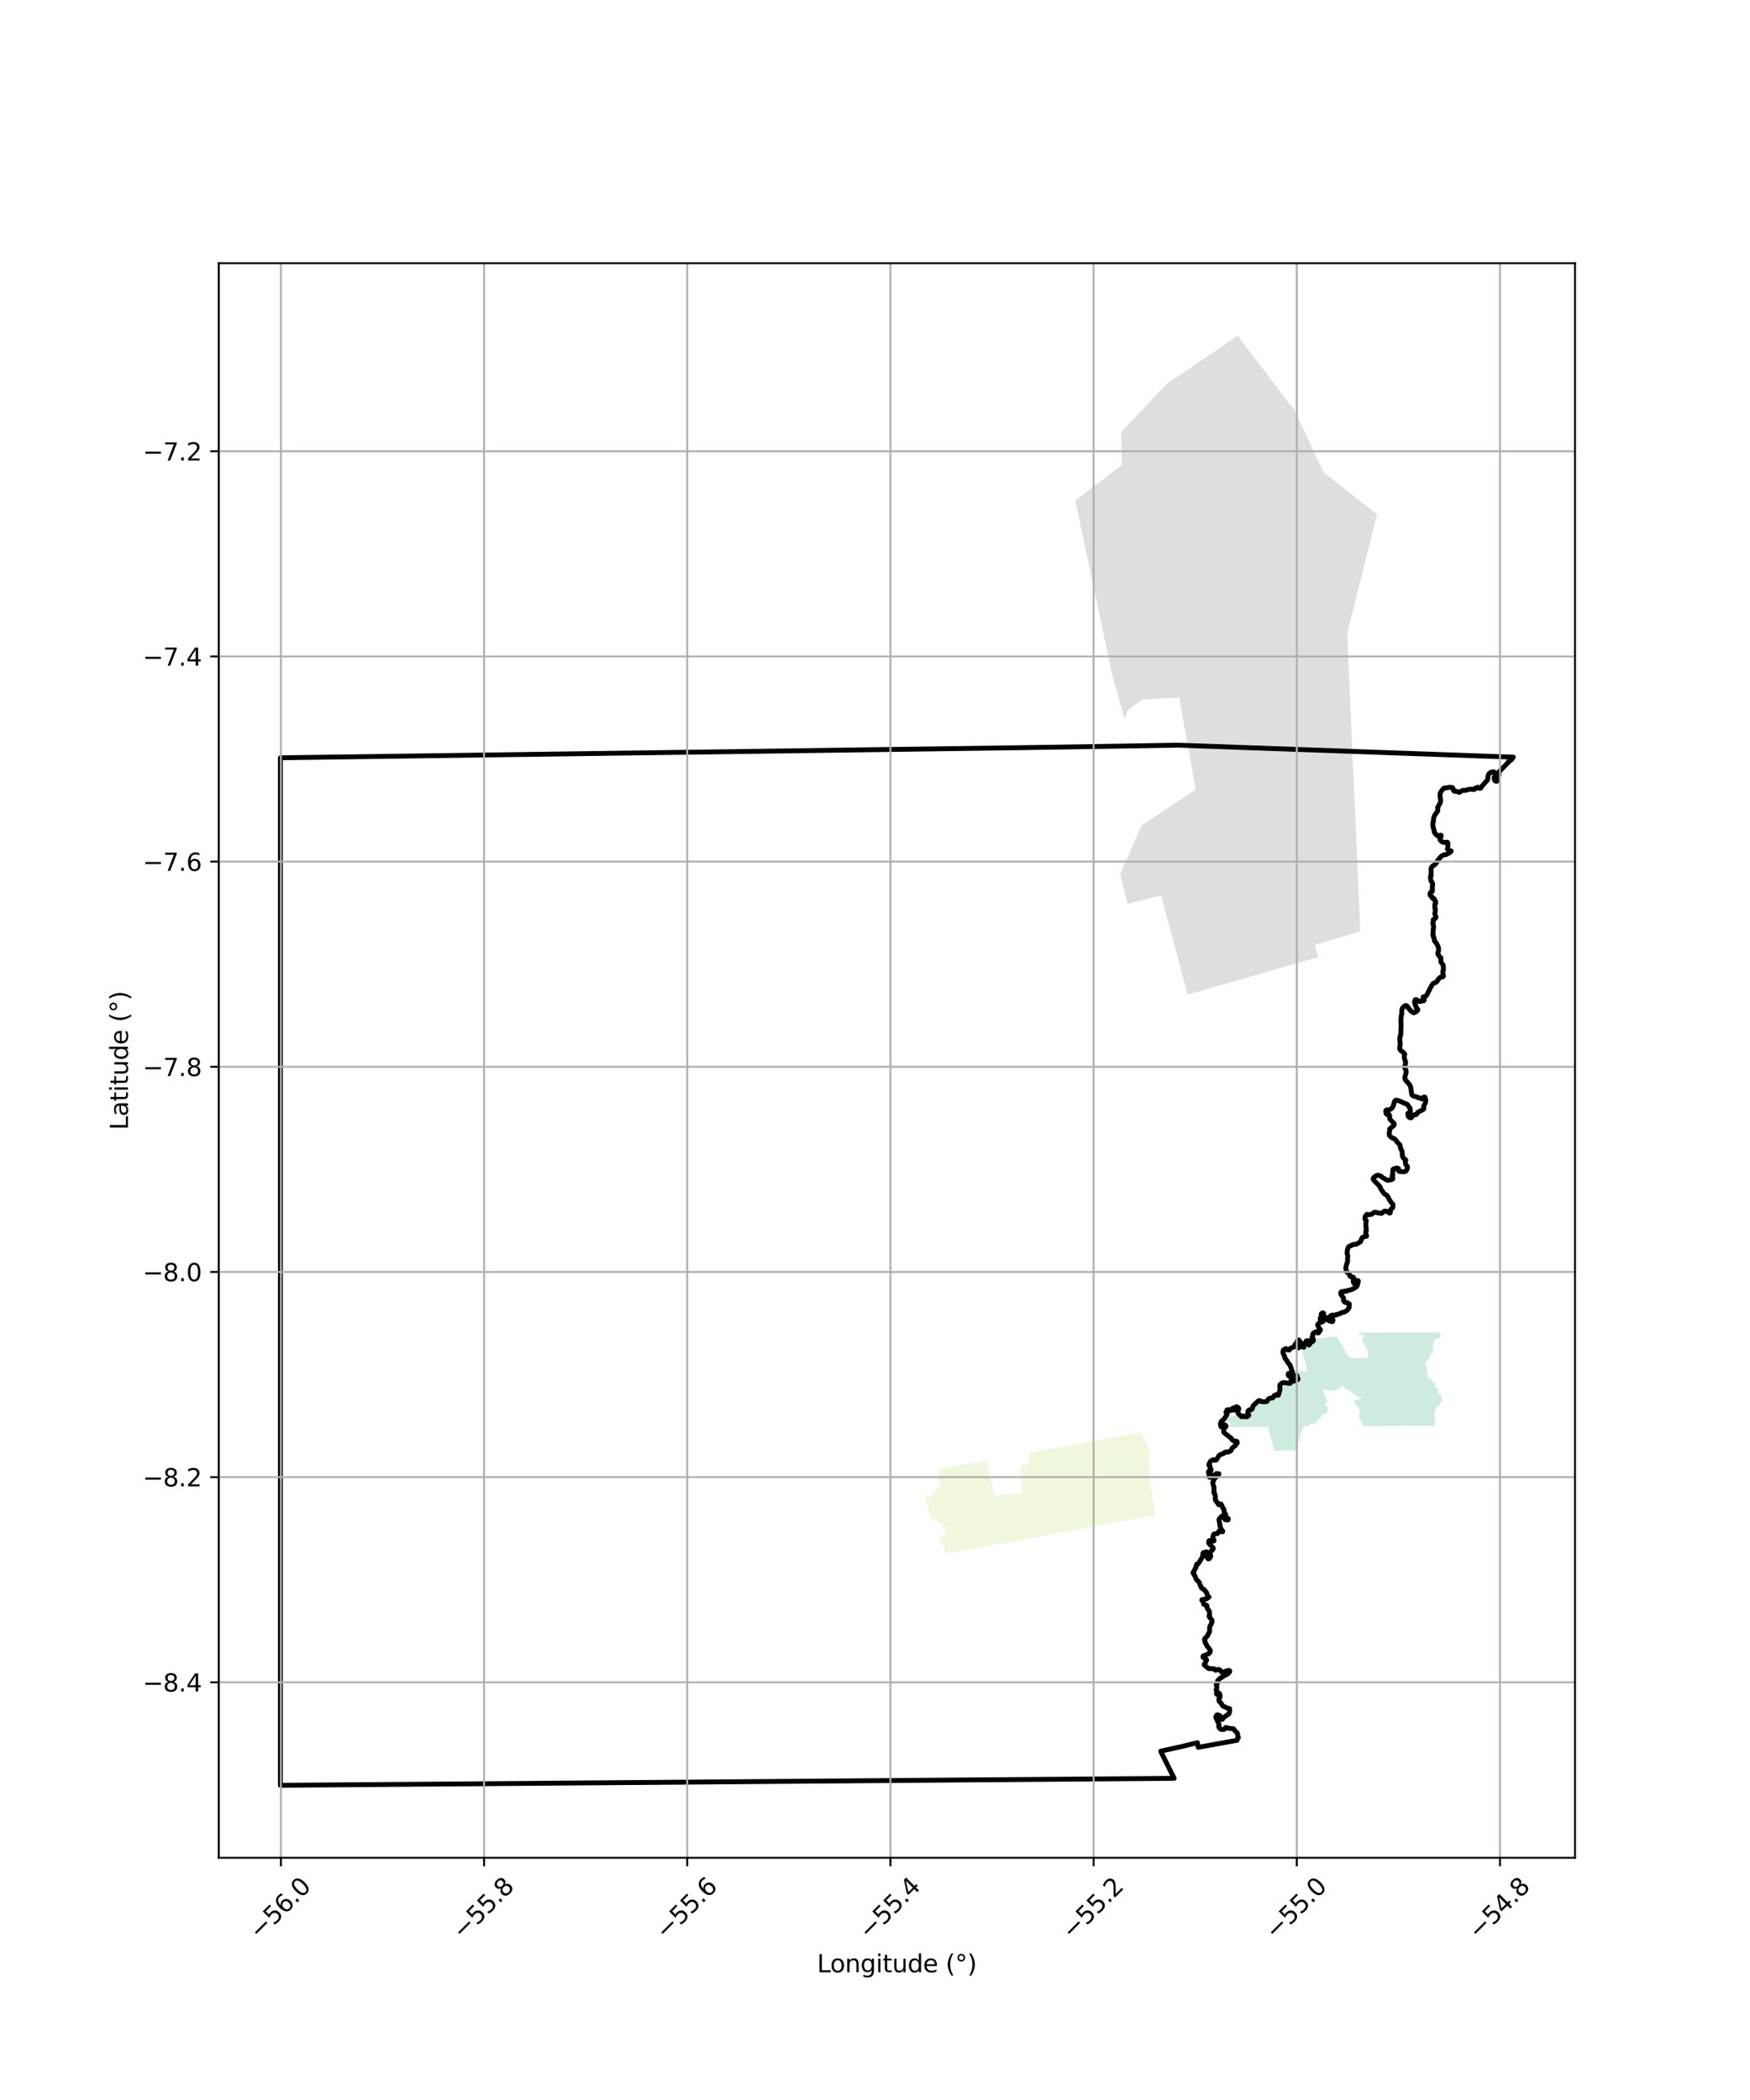 <?xml version="1.0" encoding="utf-8" standalone="no"?>
<!DOCTYPE svg PUBLIC "-//W3C//DTD SVG 1.1//EN"
  "http://www.w3.org/Graphics/SVG/1.1/DTD/svg11.dtd">
<svg xmlns:xlink="http://www.w3.org/1999/xlink" width="720pt" height="864pt" viewBox="0 0 720 864" xmlns="http://www.w3.org/2000/svg" version="1.1">
 <defs>
  <style type="text/css">*{stroke-linejoin: round; stroke-linecap: butt}</style>
 </defs>
 <g id="figure_1">
  <g id="patch_1">
   <path d="M 0 864 
L 720 864 
L 720 0 
L 0 0 
z
" style="fill: #ffffff"/>
  </g>
  <g id="axes_1">
   <g id="patch_2">
    <path d="M 90 764.343 
L 648 764.343 
L 648 108.297 
L 90 108.297 
z
" style="fill: #ffffff"/>
   </g>
   <g id="PatchCollection_1">
    <path d="M 469.532 589.466 
L 473.035 597.277 
L 472.577 606.214 
L 472.627 606.544 
L 473.191 610.281 
L 473.48 612.166 
L 473.768 614.048 
L 473.844 614.492 
L 474.008 615.941 
L 474.346 617.826 
L 474.816 619.628 
L 474.824 619.676 
L 475.139 621.488 
L 475.55 623.291 
L 475.449 623.309 
L 456.174 626.826 
L 438.33 630.165 
L 413.131 634.876 
L 401.41 637.045 
L 390.609 638.973 
L 388.969 638.796 
L 388.719 637.714 
L 388.307 636.951 
L 388.776 636.22 
L 388.825 636.145 
L 388.768 636.112 
L 387.628 635.445 
L 387.343 634.822 
L 386.719 634.478 
L 386.226 634.929 
L 386.049 634.826 
L 385.945 634.54 
L 386.122 634.088 
L 387.133 633.784 
L 387.782 633.385 
L 387.587 632.62 
L 387.243 632.537 
L 387.006 632.461 
L 386.808 632.343 
L 386.701 632.267 
L 386.888 632.125 
L 387.577 631.918 
L 387.838 631.881 
L 388.01 631.884 
L 388.26 631.71 
L 388.229 631.635 
L 388.429 631.577 
L 388.48 631.562 
L 388.531 631.429 
L 388.661 631.444 
L 388.719 631.166 
L 388.839 630.718 
L 388.593 629.84 
L 388.467 629.593 
L 388.481 629.575 
L 388.644 629.574 
L 389.398 629.237 
L 389.571 628.829 
L 389.553 628.382 
L 388.902 628.064 
L 388.293 628.421 
L 388.197 628.479 
L 388.076 628.552 
L 387.697 628.419 
L 387.451 628.358 
L 387.267 628.396 
L 387.185 628.362 
L 387.637 627.621 
L 388.01 626.73 
L 387.097 626.619 
L 385.902 626.767 
L 386 626.973 
L 385.601 626.375 
L 385.328 626.359 
L 385.441 626.041 
L 385.276 625.668 
L 384.653 625.213 
L 383.895 625.146 
L 383.752 625.265 
L 383.651 624.743 
L 383.182 624.642 
L 383.015 624.112 
L 383.032 623.775 
L 382.495 623.549 
L 382.497 623.405 
L 382.687 623.068 
L 382.13 622.636 
L 382.132 622.429 
L 382.067 621.741 
L 382.116 620.345 
L 381.164 618.805 
L 380.74 618.828 
L 380.802 618.479 
L 381.098 616.941 
L 380.83 616.707 
L 380.877 616.584 
L 381.008 615.683 
L 381.575 614.985 
L 381.459 615.439 
L 382.124 615.76 
L 382.719 615.863 
L 383.086 615.767 
L 383.867 615.31 
L 383.889 614.804 
L 383.326 614.587 
L 383.134 614.071 
L 384.82 613.031 
L 386.685 611.598 
L 386.893 611.042 
L 387.236 610.126 
L 386.894 609.831 
L 386.803 609.843 
L 386.584 609.872 
L 386.445 608.697 
L 385.679 608.761 
L 385.522 608.6 
L 385.923 607.567 
L 385.391 607.26 
L 386.014 606.887 
L 386.444 605.039 
L 386.235 604.356 
L 405.831 600.966 
L 407.582 608.561 
L 408.528 612.68 
L 409.189 615.428 
L 414.648 614.907 
L 418.499 614.526 
L 420.583 614.373 
L 419.917 609.459 
L 419.881 602.864 
L 423.543 602.412 
L 423.397 597.739 
L 425.781 597.301 
L 426.975 597.088 
L 427.646 596.972 
L 429.742 596.588 
L 431.473 596.268 
L 433.114 595.962 
L 433.232 595.868 
L 433.39 595.757 
L 433.606 595.692 
L 433.771 595.676 
L 434.164 595.742 
L 434.334 595.735 
L 434.533 595.71 
L 435.365 595.549 
L 436.718 595.307 
L 436.836 595.284 
L 436.885 595.275 
L 436.961 595.263 
L 437.061 595.247 
L 437.229 595.219 
L 437.427 595.181 
L 437.681 595.131 
L 437.785 595.111 
L 437.89 595.09 
L 438.028 595.067 
L 438.329 595.019 
L 438.436 595.004 
L 438.524 594.991 
L 438.706 594.961 
L 438.876 594.931 
L 439.068 594.897 
L 439.342 594.846 
L 439.538 594.807 
L 439.613 594.792 
L 439.714 594.776 
L 439.916 594.739 
L 440.078 594.713 
L 440.164 594.696 
L 440.23 594.684 
L 440.251 594.68 
L 440.337 594.666 
L 440.508 594.638 
L 440.656 594.608 
L 440.824 594.574 
L 440.99 594.544 
L 441.137 594.515 
L 441.307 594.485 
L 441.433 594.462 
L 441.517 594.45 
L 441.6 594.434 
L 441.664 594.424 
L 441.725 594.413 
L 441.79 594.4 
L 441.856 594.39 
L 441.921 594.379 
L 441.965 594.374 
L 442.031 594.367 
L 442.122 594.343 
L 443.525 594.086 
L 443.61 594.07 
L 443.672 594.049 
L 443.737 594.036 
L 443.82 594.019 
L 443.887 594.006 
L 443.98 593.99 
L 444.074 593.976 
L 444.234 593.954 
L 444.344 593.935 
L 444.467 593.907 
L 444.526 593.894 
L 444.586 593.881 
L 444.644 593.871 
L 444.683 593.867 
L 444.723 593.866 
L 444.824 593.859 
L 446.619 593.521 
L 446.744 593.499 
L 446.879 593.474 
L 447.024 593.45 
L 447.255 593.414 
L 447.467 593.378 
L 447.578 593.36 
L 447.934 593.298 
L 448.183 593.257 
L 448.376 593.221 
L 448.522 593.194 
L 448.557 593.195 
L 448.689 593.161 
L 448.841 593.129 
L 448.995 593.099 
L 449.155 593.073 
L 449.331 593.046 
L 449.53 593.013 
L 449.66 592.991 
L 449.716 592.981 
L 449.792 592.97 
L 449.968 592.914 
L 450.19 592.896 
L 450.407 592.859 
L 450.502 592.841 
L 450.668 592.81 
L 450.756 592.794 
L 450.848 592.776 
L 451.016 592.747 
L 451.147 592.721 
L 451.238 592.707 
L 451.39 592.683 
L 451.541 592.656 
L 451.762 592.615 
L 451.981 592.573 
L 452.263 592.524 
L 452.407 592.5 
L 452.426 592.499 
L 452.441 592.496 
L 452.481 592.489 
L 452.784 592.438 
L 453.153 592.367 
L 453.512 592.299 
L 453.75 592.257 
L 453.9 592.229 
L 454.033 592.208 
L 454.108 592.194 
L 454.145 592.187 
L 454.216 592.175 
L 454.305 592.16 
L 454.363 592.148 
L 454.438 592.134 
L 454.516 592.12 
L 454.594 592.107 
L 454.671 592.093 
L 454.729 592.082 
L 454.805 592.067 
L 454.864 592.058 
L 454.95 592.045 
L 455.37 591.982 
L 455.684 591.93 
L 455.923 591.889 
L 456.063 591.861 
L 456.177 591.839 
L 456.289 591.813 
L 456.378 591.788 
L 456.486 591.759 
L 456.552 591.744 
L 456.636 591.73 
L 456.678 591.726 
L 456.758 591.717 
L 456.861 591.705 
L 456.966 591.689 
L 457.068 591.676 
L 457.176 591.662 
L 457.276 591.645 
L 457.387 591.621 
L 457.509 591.596 
L 457.575 591.584 
L 457.63 591.572 
L 457.722 591.553 
L 457.825 591.535 
L 457.894 591.525 
L 457.966 591.518 
L 458.027 591.51 
L 458.097 591.502 
L 458.141 591.493 
L 458.182 591.479 
L 458.221 591.46 
L 458.264 591.434 
L 458.337 591.389 
L 458.423 591.331 
L 458.496 591.282 
L 458.555 591.243 
L 458.595 591.221 
L 458.634 591.202 
L 458.655 591.193 
L 458.677 591.187 
L 458.698 591.182 
L 458.719 591.178 
L 458.759 591.179 
L 458.817 591.184 
L 458.873 591.185 
L 458.926 591.176 
L 458.979 591.158 
L 459.045 591.13 
L 459.128 591.093 
L 459.207 591.058 
L 459.268 591.037 
L 459.311 591.027 
L 459.351 591.023 
L 459.408 591.026 
L 459.467 591.036 
L 459.55 591.058 
L 459.608 591.074 
L 459.671 591.09 
L 459.752 591.114 
L 459.835 591.135 
L 459.921 591.145 
L 459.982 591.147 
L 460.044 591.143 
L 460.11 591.136 
L 460.196 591.122 
L 460.277 591.106 
L 460.36 591.088 
L 460.439 591.07 
L 460.508 591.054 
L 460.623 591.028 
L 460.697 591.013 
L 460.752 591.004 
L 460.822 590.996 
L 460.893 590.99 
L 460.98 590.983 
L 461.064 590.974 
L 461.135 590.964 
L 461.188 590.954 
L 461.268 590.94 
L 461.36 590.92 
L 461.458 590.9 
L 461.537 590.884 
L 461.621 590.869 
L 461.689 590.851 
L 461.758 590.837 
L 461.888 590.817 
L 462.005 590.799 
L 462.77 590.664 
L 462.825 590.643 
L 462.879 590.628 
L 462.965 590.61 
L 463.034 590.601 
L 463.104 590.591 
L 463.192 590.578 
L 463.286 590.564 
L 463.361 590.55 
L 463.49 590.52 
L 463.53 590.512 
L 463.608 590.496 
L 463.816 590.457 
L 464.145 590.407 
L 464.533 590.342 
L 464.863 590.286 
L 465.03 590.254 
L 465.162 590.229 
L 465.372 590.193 
L 465.448 590.175 
L 465.544 590.165 
L 465.613 590.155 
L 465.66 590.149 
L 465.702 590.142 
L 465.743 590.138 
L 465.783 590.138 
L 465.885 590.108 
L 466.947 589.918 
L 467.013 589.911 
L 467.065 589.893 
L 467.155 589.874 
L 467.328 589.845 
L 467.524 589.818 
L 467.757 589.782 
L 467.941 589.747 
L 468.153 589.706 
L 468.297 589.68 
L 468.465 589.65 
L 468.569 589.634 
L 468.746 589.605 
L 468.995 589.561 
L 469.228 589.521 
L 469.471 589.477 
L 469.532 589.466 
" clip-path="url(#p876fa5fbc2)" style="fill: #e6f5c9; fill-opacity: 0.65"/>
    <path d="M 509.213 138.117 
L 532.784 169.187 
L 544.509 194.277 
L 566.571 211.625 
L 554.263 260.518 
L 556.252 305.662 
L 559.679 383.247 
L 541.811 388.447 
L 540.886 388.716 
L 542.337 393.78 
L 488.623 409.207 
L 477.686 368.399 
L 463.842 371.879 
L 461.554 362.53 
L 460.875 359.536 
L 469.77 339.493 
L 491.931 324.812 
L 485.139 287.021 
L 470.09 287.777 
L 464.077 292.109 
L 462.698 296.043 
L 457.609 277.744 
L 442.412 205.896 
L 461.648 191.243 
L 461.193 177.883 
L 480.001 157.968 
L 509.213 138.117 
" clip-path="url(#p876fa5fbc2)" style="fill: #cccccc; fill-opacity: 0.65"/>
    <path d="M 561.232 549.628 
L 560.965 549.685 
L 560.965 549.685 
L 560.964 549.685 
L 560.963 549.685 
L 560.962 549.684 
L 560.962 549.684 
L 560.135 549.142 
L 560.135 549.142 
L 560.134 549.141 
L 560.134 549.141 
L 559.984 548.9 
L 559.984 548.9 
L 559.984 548.899 
L 559.983 548.899 
L 559.981 548.899 
L 559.98 548.899 
L 559.979 548.899 
L 559.979 548.899 
L 559.743 549.053 
L 559.743 549.053 
L 559.742 549.054 
L 559.741 549.054 
L 559.74 549.054 
L 559.74 549.054 
L 559.552 548.982 
L 559.552 548.982 
L 559.551 548.981 
L 559.551 548.981 
L 558.712 548.31 
L 592.348 548.174 
L 592.26 548.321 
L 592.24 548.537 
L 592.268 548.629 
L 592.73 549.158 
L 592.749 549.275 
L 592.833 549.643 
L 592.497 549.785 
L 592.455 550.006 
L 592.289 550.142 
L 592.362 550.473 
L 592.105 550.543 
L 591.87 550.84 
L 591.775 550.802 
L 591.759 550.627 
L 591.11 550.793 
L 590.867 550.951 
L 590.432 550.934 
L 590.311 551.053 
L 590.276 551.2 
L 589.939 551.623 
L 589.896 551.863 
L 589.891 551.928 
L 589.969 552.103 
L 590.071 552.22 
L 590.034 552.372 
L 589.869 552.638 
L 589.598 552.955 
L 589.384 553.045 
L 589.223 553.204 
L 589.368 553.33 
L 589.271 553.554 
L 589.554 553.896 
L 589.655 554.051 
L 589.504 554.2 
L 589.425 554.605 
L 589.813 554.589 
L 589.686 554.909 
L 589.519 555 
L 589.437 555.21 
L 589.54 555.708 
L 589.644 555.976 
L 589.479 556.223 
L 589.432 556.356 
L 589.415 556.604 
L 589.444 556.747 
L 589.335 556.848 
L 588.626 557.013 
L 588.438 557.015 
L 588.205 557.106 
L 588.173 557.194 
L 588.335 557.45 
L 588.329 557.707 
L 588.324 557.877 
L 588.385 558.344 
L 588.169 558.582 
L 587.985 558.661 
L 587.891 558.558 
L 587.803 558.472 
L 587.747 558.492 
L 587.739 558.764 
L 587.731 559.214 
L 587.688 559.557 
L 587.467 559.305 
L 587.173 559.451 
L 587.197 559.721 
L 586.828 559.985 
L 586.603 560.236 
L 586.534 560.425 
L 586.434 560.647 
L 586.34 560.876 
L 586.428 560.91 
L 586.472 561.056 
L 586.44 561.249 
L 586.434 561.642 
L 586.434 561.642 
L 586.804 561.794 
L 587.071 562.142 
L 587.116 562.323 
L 587.172 562.506 
L 586.968 562.896 
L 587.029 563.349 
L 587.032 563.399 
L 587.043 563.456 
L 587.065 563.571 
L 587.323 563.674 
L 587.127 564.021 
L 587.243 564.315 
L 587.234 564.454 
L 587.061 564.517 
L 587.233 564.658 
L 587.255 564.824 
L 587.182 565.061 
L 587.184 565.131 
L 587.386 565.642 
L 587.33 565.925 
L 587.363 566.097 
L 587.323 566.376 
L 587.457 566.682 
L 587.757 566.797 
L 587.571 566.969 
L 587.584 567.134 
L 587.924 567.043 
L 588.117 567.047 
L 588.22 567.251 
L 588.217 567.284 
L 588.507 567.33 
L 588.651 567.222 
L 588.763 567.205 
L 588.878 567.266 
L 588.768 567.617 
L 588.87 567.736 
L 588.932 568.012 
L 589.115 568.125 
L 589.193 568.155 
L 589.34 568.162 
L 589.271 568.475 
L 589.628 568.784 
L 589.855 568.768 
L 590.027 568.958 
L 590.458 569.045 
L 590.556 569.252 
L 590.96 569.427 
L 591.033 569.588 
L 590.887 569.713 
L 590.47 569.512 
L 590.2 569.585 
L 590.137 569.957 
L 590.36 570.311 
L 590.577 570.873 
L 591.071 570.904 
L 591.312 571.091 
L 591.751 571.445 
L 591.914 571.756 
L 591.72 571.943 
L 591.618 572.265 
L 591.532 572.539 
L 591.544 572.857 
L 591.848 573.418 
L 592.269 573.516 
L 592.562 573.764 
L 592.951 573.95 
L 593.081 574.172 
L 593.023 574.486 
L 593.221 575.046 
L 593.198 575.472 
L 593.231 575.974 
L 593.449 576.113 
L 593.518 576.321 
L 593.394 576.592 
L 593.177 576.731 
L 592.903 576.625 
L 592.583 576.859 
L 592.548 577.132 
L 592.317 577.467 
L 592.465 577.663 
L 592.285 577.921 
L 592.114 577.943 
L 591.921 578.298 
L 591.803 578.44 
L 591.609 578.575 
L 591.438 578.476 
L 591.153 578.516 
L 590.926 578.764 
L 591.101 578.999 
L 591.072 579.21 
L 591.023 579.596 
L 590.825 579.776 
L 590.454 580.278 
L 590.251 580.881 
L 590.24 581.19 
L 590.029 581.341 
L 590.18 581.694 
L 590.274 582.208 
L 589.949 582.89 
L 590.177 583.138 
L 590.502 583.345 
L 590.71 583.535 
L 590.468 583.861 
L 590.697 584.265 
L 590.493 584.501 
L 590.56 585.09 
L 590.4 585.47 
L 590.456 585.812 
L 590.456 585.939 
L 590.386 586.101 
L 590.279 586.223 
L 589.721 586.621 
L 588.53 586.626 
L 586.232 586.636 
L 583.401 586.649 
L 580.17 586.663 
L 577.443 586.702 
L 573.972 586.694 
L 572.101 586.695 
L 570.452 586.709 
L 560.811 586.781 
L 560.564 586.142 
L 560.461 585.764 
L 560.383 585.333 
L 560.326 585.066 
L 560.091 585.002 
L 560.054 584.834 
L 559.928 584.469 
L 559.735 584.167 
L 559.385 583.495 
L 559.373 583.148 
L 559.238 583.034 
L 558.885 582.719 
L 558.845 582.623 
L 559.029 582.544 
L 559.32 582.431 
L 559.482 582.303 
L 559.524 581.88 
L 559.432 581.366 
L 559.391 580.981 
L 559.398 580.807 
L 559.381 580.363 
L 559.345 580.015 
L 558.858 579.603 
L 558.84 579.158 
L 558.802 578.81 
L 558.313 578.401 
L 558.157 578.18 
L 557.744 577.796 
L 557.308 577.406 
L 556.886 576.463 
L 560.41 575.022 
L 559.445 574.959 
L 559.11 574.907 
L 558.948 574.797 
L 558.691 574.559 
L 558.382 574.444 
L 558.003 574.169 
L 556.884 573.627 
L 556.184 573.175 
L 556.139 573.093 
L 555.801 572.487 
L 555.233 572.081 
L 554.913 571.952 
L 554.687 571.738 
L 553.982 571.687 
L 553.873 571.57 
L 553.904 571.446 
L 553.366 570.926 
L 553.012 570.451 
L 552.798 570.326 
L 552.221 570.291 
L 551.602 570.764 
L 551.359 570.915 
L 551.037 571.268 
L 550.033 571.89 
L 549.67 571.849 
L 549.302 572.068 
L 548.944 572.225 
L 547.594 572.037 
L 547.243 572.114 
L 546.812 572.053 
L 546.615 572.063 
L 545.154 571.77 
L 545.063 571.721 
L 544.393 571.813 
L 544.101 571.985 
L 546.339 576.906 
L 546.133 577.077 
L 545.864 577.316 
L 545.654 577.405 
L 545.451 577.474 
L 545.165 577.611 
L 545.123 577.964 
L 545.42 578.471 
L 545.803 578.427 
L 546.073 578.602 
L 546.044 578.853 
L 546.24 579.217 
L 546.014 579.544 
L 546.229 579.866 
L 546.362 580.049 
L 546.273 580.299 
L 546.315 580.54 
L 546.028 581.17 
L 545.576 581.336 
L 545.24 581.747 
L 544.942 581.851 
L 544.551 582.054 
L 544.326 581.904 
L 543.815 582.079 
L 543.709 582.702 
L 543.572 583.087 
L 543.167 583.445 
L 542.679 583.732 
L 542.261 584.128 
L 542.002 584.382 
L 542.254 584.649 
L 542.242 584.868 
L 542.045 585.09 
L 541.523 585.116 
L 541.476 585.492 
L 541.254 585.803 
L 540.782 585.919 
L 540.479 585.976 
L 540.25 585.76 
L 539.773 585.692 
L 539.085 585.593 
L 538.933 586.026 
L 538.49 586.354 
L 538.34 586.805 
L 537.901 586.586 
L 537.418 586.348 
L 537.142 586.511 
L 537.165 586.913 
L 536.826 586.914 
L 536.272 586.917 
L 536.113 586.919 
L 535.849 587.833 
L 535.534 588.926 
L 535.211 590.047 
L 534.935 591.005 
L 534.642 592.02 
L 534.286 593.253 
L 533.295 596.687 
L 524.737 596.879 
L 524.396 596.885 
L 524.248 596.416 
L 524.135 596 
L 524.06 595.754 
L 523.838 595.217 
L 523.794 594.754 
L 523.617 594.387 
L 523.596 593.889 
L 523.486 593.365 
L 523.305 593.022 
L 523.262 592.627 
L 523.166 592.494 
L 523.117 592.019 
L 522.904 591.461 
L 522.733 590.834 
L 522.808 590.432 
L 522.584 590.106 
L 522.447 589.359 
L 522.073 589.146 
L 521.925 588.129 
L 521.866 587.792 
L 522.141 587.409 
L 522.466 587.101 
L 505.152 587.162 
L 505.152 587.047 
L 505.236 586.87 
L 505.262 586.504 
L 505.596 586.497 
L 505.971 586.243 
L 506.216 585.692 
L 506.021 585.212 
L 505.661 584.944 
L 505.119 585.02 
L 505.074 584.319 
L 504.876 583.865 
L 504.624 583.472 
L 504.623 583.295 
L 504.863 583.083 
L 505.087 583.211 
L 505.394 583.005 
L 505.412 582.853 
L 505.798 582.739 
L 505.974 582.711 
L 506.233 582.798 
L 506.316 582.944 
L 506.755 582.796 
L 507.039 582.7 
L 507.473 582.647 
L 507.816 582.65 
L 508.177 582.427 
L 508.266 581.947 
L 508.245 581.681 
L 508.496 581.404 
L 508.994 581.275 
L 509.311 580.928 
L 509.44 581.188 
L 509.46 581.546 
L 509.427 581.804 
L 509.82 582.064 
L 510.045 582.094 
L 510.222 582.423 
L 510.552 582.761 
L 510.861 582.997 
L 511.029 583.084 
L 511.171 583.229 
L 511.565 583.225 
L 511.754 583.464 
L 512.156 583.362 
L 512.656 583.544 
L 513.068 583.471 
L 513.215 583.268 
L 513.61 582.934 
L 514.036 582.759 
L 514.475 582.595 
L 514.6 582.197 
L 514.644 581.726 
L 514.785 581.352 
L 514.747 581.022 
L 514.971 580.723 
L 514.882 580.479 
L 514.902 580.313 
L 515.335 580.393 
L 515.618 579.969 
L 516.2 579.457 
L 516.289 579.298 
L 516.49 578.956 
L 516.524 578.663 
L 516.478 578.398 
L 516.545 578.147 
L 516.911 578.006 
L 517.295 577.764 
L 517.425 577.238 
L 517.747 577.117 
L 518.242 577.051 
L 518.254 576.695 
L 518.534 576.457 
L 518.866 576.671 
L 519.182 576.753 
L 519.421 576.905 
L 519.812 577.167 
L 520.105 577.594 
L 520.451 577.769 
L 520.841 577.824 
L 521.21 577.429 
L 521.481 576.883 
L 521.835 576.467 
L 522.17 576.157 
L 522.233 575.968 
L 522.432 575.729 
L 522.802 575.484 
L 523.006 575.475 
L 523.111 575.596 
L 523.675 575.674 
L 524.19 575.705 
L 524.472 575.722 
L 524.884 575.423 
L 524.919 575.282 
L 524.985 574.977 
L 525.528 574.831 
L 525.676 574.532 
L 526.07 574.235 
L 526.522 573.968 
L 526.68 573.621 
L 526.772 573.411 
L 526.866 573.097 
L 527.063 572.805 
L 527.357 572.402 
L 527.317 571.991 
L 527.28 571.703 
L 527.457 571.445 
L 527.49 571.081 
L 527.133 570.796 
L 527.251 570.362 
L 527.087 569.976 
L 527.103 569.771 
L 527.659 569.536 
L 527.912 569.222 
L 528.194 569.183 
L 528.336 568.964 
L 528.859 568.983 
L 529.217 569.106 
L 529.744 569.111 
L 529.986 569.134 
L 530.087 569.204 
L 530.699 569.253 
L 530.859 569.301 
L 531.051 569.526 
L 531.221 569.444 
L 531.226 569.268 
L 531.602 569.023 
L 531.959 568.657 
L 532.168 568.357 
L 532.619 568.29 
L 532.637 568.565 
L 532.56 568.66 
L 532.678 568.941 
L 532.87 568.935 
L 532.97 568.687 
L 533.321 568.19 
L 533.633 567.933 
L 534.058 568.049 
L 534.358 567.858 
L 534.742 567.817 
L 534.72 567.705 
L 534.715 567.6 
L 534.572 566.826 
L 534.552 566.483 
L 534.544 566.328 
L 534.522 566.201 
L 534.564 566.019 
L 534.457 565.921 
L 534.428 565.72 
L 534.256 565.623 
L 534.208 565.392 
L 533.962 565.256 
L 533.772 565.203 
L 533.438 565.377 
L 533.075 565.399 
L 532.739 565.576 
L 532.313 565.681 
L 532.055 565.682 
L 532.07 565.259 
L 532.256 564.994 
L 532.249 564.765 
L 532.393 564.428 
L 532.31 564.126 
L 532.188 563.731 
L 537.882 564.387 
L 537.192 561.617 
L 536.584 559.172 
L 535.673 555.509 
L 535.783 555.442 
L 536.013 555.205 
L 536.085 554.747 
L 535.967 554.384 
L 536.249 554.425 
L 536.196 554.675 
L 536.552 554.671 
L 536.802 554.461 
L 536.885 554.232 
L 537.146 554.172 
L 537.113 554.746 
L 537.201 555.025 
L 537.449 554.914 
L 537.501 554.472 
L 537.391 553.898 
L 537.801 553.99 
L 538.075 554.146 
L 538.408 554.116 
L 538.723 554.035 
L 538.811 553.786 
L 539.122 553.752 
L 539.315 553.335 
L 539.563 553.054 
L 540.198 552.742 
L 540.275 552.67 
L 540.497 552.466 
L 540.447 552.118 
L 540.974 551.954 
L 540.977 551.419 
L 541.211 551.199 
L 540.981 550.788 
L 549.898 549.819 
L 550.786 551.322 
L 551.751 552.956 
L 552.585 554.369 
L 553.493 555.907 
L 554.2 557.105 
L 554.957 558.386 
L 557.001 558.772 
L 562.456 558.816 
L 562.604 558.626 
L 562.568 558.403 
L 562.749 558.247 
L 562.819 557.905 
L 562.822 557.711 
L 562.986 557.429 
L 562.939 555.94 
L 562.894 555.796 
L 562.845 555.654 
L 562.499 555.407 
L 562.13 555.08 
L 562.288 554.617 
L 561.743 553.909 
L 561.605 553.781 
L 561.31 553.171 
L 561.078 552.695 
L 561.026 552.609 
L 560.974 552.358 
L 560.665 551.677 
L 560.347 551.508 
L 560.208 551.255 
L 561.314 549.747 
L 561.232 549.628 
" clip-path="url(#p876fa5fbc2)" style="fill: #b3e2cd; fill-opacity: 0.65"/>
   </g>
   <g id="PatchCollection_2">
    <path d="M 484.568 306.584 
L 622.636 311.52 
L 622.033 312.201 
L 621.961 312.49 
L 621.677 312.741 
L 621.419 312.761 
L 620.997 313.265 
L 620.52 313.461 
L 620.283 313.919 
L 617.659 316.608 
L 616.87 317.392 
L 616.666 318.992 
L 616.302 319.885 
L 616.317 321.029 
L 616.153 321.25 
L 615.666 321.476 
L 615.333 321.375 
L 615.037 321.135 
L 614.757 320.541 
L 614.708 319.976 
L 614.817 319.556 
L 615.155 318.894 
L 615.254 318.354 
L 615.141 317.889 
L 614.771 317.649 
L 614.41 317.549 
L 613.608 317.655 
L 613.056 317.965 
L 612.569 318.386 
L 612.25 319.039 
L 612.028 320.854 
L 609.883 323.265 
L 609.137 324.308 
L 608.384 324.295 
L 608.366 323.997 
L 608.039 323.917 
L 607.27 324.144 
L 606.91 324.328 
L 606.676 324.79 
L 605.825 324.819 
L 605.595 324.696 
L 604.554 324.718 
L 603.991 324.844 
L 603.059 325.18 
L 601.903 325.16 
L 601.423 325.361 
L 600.443 325.994 
L 600.114 325.929 
L 599.588 325.634 
L 598.386 325.534 
L 598.04 325.172 
L 597.791 324.282 
L 597.478 324.002 
L 596.127 323.934 
L 594.948 324.179 
L 594.243 324.191 
L 593.77 324.507 
L 592.973 325.551 
L 592.697 325.982 
L 592.495 326.628 
L 592.466 327.337 
L 592.721 329.192 
L 592.675 329.994 
L 592.295 330.877 
L 591.863 331.383 
L 591.711 331.91 
L 591.475 332.25 
L 591.537 333.209 
L 591.498 333.697 
L 590.238 335.492 
L 589.843 336.556 
L 589.727 338.069 
L 589.532 338.424 
L 589.523 339.846 
L 590.073 341.888 
L 590.084 342.408 
L 590.552 342.865 
L 590.578 343.138 
L 591.639 344 
L 592.049 343.94 
L 592.416 343.649 
L 592.864 343.621 
L 592.939 343.728 
L 592.908 344.183 
L 592.47 345.125 
L 592.496 345.514 
L 592.777 345.884 
L 593.263 346.336 
L 593.976 346.561 
L 594.853 346.59 
L 595.443 346.496 
L 595.673 346.718 
L 595.642 348.84 
L 595.496 349.3 
L 596.007 349.86 
L 596.393 350.056 
L 597.041 350.111 
L 597.025 350.251 
L 596.634 350.648 
L 596.063 351.048 
L 594.852 351.624 
L 594.156 351.661 
L 593.022 352.243 
L 591.483 354.024 
L 591.28 354.571 
L 590.516 355.589 
L 589.417 356.3 
L 588.897 356.989 
L 588.775 357.525 
L 588.806 360.419 
L 588.509 360.619 
L 588.674 362.218 
L 589.403 363.442 
L 589.432 364.286 
L 589.276 364.686 
L 589.311 366.712 
L 589.039 367.045 
L 588.673 367.08 
L 588.434 367.366 
L 588.312 367.928 
L 588.405 368.355 
L 589.014 369.052 
L 589.289 369.093 
L 589.389 369.293 
L 589.357 369.536 
L 589.711 369.77 
L 590.049 369.78 
L 590.185 370.05 
L 590.204 370.362 
L 590.656 370.847 
L 590.689 371.669 
L 590.324 372.082 
L 590.349 373.775 
L 590.561 373.957 
L 590.558 374.575 
L 590.312 375.999 
L 590.795 377.267 
L 590.759 377.473 
L 590.516 377.86 
L 589.667 378.406 
L 589.671 379.31 
L 589.497 379.614 
L 589.639 380.4 
L 589.798 380.956 
L 589.834 381.803 
L 589.679 382.255 
L 589.529 384.789 
L 589.738 385.082 
L 589.746 385.467 
L 589.973 385.871 
L 590.179 387.055 
L 590.35 387.337 
L 590.716 387.723 
L 591.316 388.667 
L 591.677 389.457 
L 591.85 390.163 
L 591.873 391.233 
L 591.653 391.753 
L 591.549 392.347 
L 591.828 393.027 
L 592.815 394.082 
L 592.832 395.823 
L 593.772 397.101 
L 593.89 399.123 
L 593.674 399.333 
L 593.596 399.853 
L 593.756 401.179 
L 593.902 401.561 
L 593.572 401.935 
L 592.759 401.964 
L 591.67 402.917 
L 591.6 403.273 
L 590.874 404.139 
L 590.477 404.242 
L 589.513 404.718 
L 588.556 406.313 
L 587.17 409.087 
L 586.73 409.764 
L 586.244 410.053 
L 585.54 410.166 
L 585.498 410.804 
L 586.007 411.476 
L 585.694 411.767 
L 585.053 411.807 
L 584.781 411.699 
L 584.566 412.01 
L 583.906 412.013 
L 583.589 411.851 
L 583.182 411.88 
L 583.072 411.544 
L 582.772 411.254 
L 582.258 411.32 
L 581.991 412.012 
L 582.003 412.468 
L 582.159 413.086 
L 582.405 413.468 
L 582.71 414.719 
L 583.291 415.226 
L 583.302 415.609 
L 582.872 416.029 
L 582.224 416.478 
L 581.628 416.7 
L 580.341 415.85 
L 579.84 415.133 
L 579.278 414.563 
L 579.222 414.245 
L 578.668 413.737 
L 578.18 413.749 
L 577.703 414.024 
L 577.181 414.555 
L 576.831 415.113 
L 576.735 415.787 
L 576.7 417.277 
L 576.513 417.925 
L 576.342 419.763 
L 576.434 421.781 
L 576.283 425.938 
L 576.067 426.213 
L 575.961 426.723 
L 575.914 427.93 
L 576.026 428.64 
L 576.077 429.824 
L 575.909 430.624 
L 575.905 431.599 
L 576.187 432.095 
L 576.65 432.539 
L 577.347 432.924 
L 577.593 433.378 
L 577.965 433.722 
L 577.725 434.412 
L 577.83 435.614 
L 578.297 436.886 
L 578.274 437.615 
L 577.91 438.887 
L 577.957 439.434 
L 578.505 440.466 
L 578.518 441.368 
L 577.958 443.317 
L 578.171 444.272 
L 579.378 445.564 
L 580.152 446.589 
L 580.453 447.458 
L 580.761 449.903 
L 580.918 450.458 
L 581.263 450.784 
L 581.725 451.028 
L 582.485 451.17 
L 583.787 451.671 
L 584.629 451.886 
L 584.874 452.103 
L 585.118 452.12 
L 585.216 451.773 
L 585.901 451.351 
L 586.217 451.376 
L 586.556 452.258 
L 586.57 453.16 
L 586.392 453.859 
L 585.801 454.973 
L 585.798 456.236 
L 585.484 456.527 
L 583.428 457.567 
L 582.677 458.58 
L 581.954 458.611 
L 581.44 458.896 
L 580.586 459.902 
L 580.179 459.904 
L 579.753 459.66 
L 579.353 459.243 
L 579.23 458.115 
L 579.5 457.876 
L 580.069 457.709 
L 580.266 457.348 
L 580.123 455.864 
L 579.76 455.483 
L 579.061 454.405 
L 575.544 452.892 
L 574.649 452.628 
L 574.148 452.714 
L 573.791 453.067 
L 573.3 454.723 
L 572.967 455.579 
L 572.44 456.116 
L 571.084 456.945 
L 570.582 456.597 
L 570.322 456.762 
L 570.149 457.026 
L 570.274 458.1 
L 570.601 458.49 
L 571.417 458.475 
L 571.581 458.628 
L 571.736 459.076 
L 571.708 460.03 
L 571.916 460.519 
L 572.942 461.643 
L 573.424 462.034 
L 573.625 462.376 
L 573.649 462.74 
L 573.371 463.148 
L 571.748 464.471 
L 571.717 465.659 
L 571.557 466.128 
L 571.634 467.105 
L 571.924 467.468 
L 572.805 468.185 
L 573.743 468.52 
L 574.196 468.986 
L 574.835 469.898 
L 575.969 471.041 
L 576.165 472.191 
L 576.397 472.822 
L 576.814 473.515 
L 577.001 475.587 
L 577.143 475.995 
L 577.803 476.873 
L 578.366 477.213 
L 578.367 477.495 
L 578.17 477.801 
L 578.269 478.818 
L 578.53 479.387 
L 579.102 479.994 
L 578.982 480.967 
L 578.419 481.846 
L 577.461 482.111 
L 576.126 482.043 
L 576.014 481.917 
L 575.742 481.978 
L 575.557 481.882 
L 575.163 481.379 
L 575.392 481.184 
L 575.42 480.834 
L 575.057 480.628 
L 574.621 480.556 
L 573.478 480.859 
L 573.096 481.136 
L 573.005 482.178 
L 573.035 483.328 
L 572.823 483.543 
L 572.766 483.878 
L 572.827 484.294 
L 573.087 484.672 
L 573.052 484.976 
L 572.582 485.328 
L 570.851 485.64 
L 569.038 484.631 
L 568.119 483.877 
L 567.183 483.563 
L 566.673 483.528 
L 566.305 483.657 
L 565.637 484.143 
L 565.313 484.352 
L 565.027 484.711 
L 564.947 485.024 
L 565.089 485.372 
L 565.408 485.806 
L 567.203 487.575 
L 567.909 488.498 
L 567.992 488.967 
L 569.143 490.667 
L 569.611 491.23 
L 570.616 491.795 
L 571.122 492.558 
L 571.576 493.492 
L 572.386 494.727 
L 573.106 495.504 
L 573.074 496.624 
L 572.921 497.002 
L 572.143 497.637 
L 571.932 498.181 
L 572.029 498.463 
L 572.025 498.907 
L 571.878 499.087 
L 571.561 499.044 
L 570.879 498.519 
L 569.947 498.271 
L 569.527 498.325 
L 568.397 499.23 
L 567.074 499.014 
L 566.507 498.927 
L 566.167 498.758 
L 565.503 498.776 
L 565.083 498.979 
L 564.291 499.614 
L 562.956 499.792 
L 562.394 499.623 
L 561.814 500.273 
L 561.647 500.637 
L 561.615 501.626 
L 562.105 502.159 
L 561.956 503.159 
L 561.948 504.535 
L 562.1 505.491 
L 562.135 506.435 
L 561.907 506.709 
L 561.91 507.326 
L 562.264 508.578 
L 562.013 508.72 
L 561.143 508.806 
L 560.423 509.202 
L 560.322 509.656 
L 560.087 509.902 
L 559.877 510.699 
L 559.607 510.989 
L 557.988 511.941 
L 556.691 512.028 
L 556.242 512.208 
L 555.933 512.485 
L 555.505 512.547 
L 554.814 513.003 
L 554.413 514.008 
L 554.264 515.184 
L 554.238 515.706 
L 554.501 516.642 
L 554.396 519.279 
L 553.977 520.196 
L 553.805 521.019 
L 553.721 522.019 
L 553.975 523.191 
L 554.665 523.702 
L 555.496 524.857 
L 555.444 525.071 
L 555.604 525.231 
L 555.83 525.177 
L 556.23 525.482 
L 556.504 525.543 
L 556.759 525.463 
L 556.959 525.755 
L 556.954 526.076 
L 556.821 526.506 
L 556.747 527.212 
L 556.862 527.683 
L 557.063 528.024 
L 557.56 528.129 
L 558.179 527.576 
L 558.227 527.147 
L 558.431 526.896 
L 558.658 526.837 
L 558.836 526.994 
L 558.817 527.48 
L 558.585 527.872 
L 558.477 528.829 
L 558.091 529.415 
L 556.332 530.479 
L 555.164 530.828 
L 554.484 530.982 
L 553.712 531.3 
L 553.309 531.18 
L 553.104 531.381 
L 552.175 531.35 
L 551.857 531.509 
L 551.618 531.866 
L 551.598 532.166 
L 551.764 532.658 
L 552.828 534.136 
L 552.695 534.649 
L 552.804 535.098 
L 553.04 535.526 
L 553.466 535.871 
L 554.339 535.931 
L 554.468 536.238 
L 554.859 536.52 
L 555.15 536.476 
L 555.068 537.282 
L 555.051 538.039 
L 554.748 538.375 
L 554.403 538.934 
L 553.917 539.37 
L 552.842 539.918 
L 552.333 539.948 
L 551.448 540.31 
L 550.962 540.619 
L 549.736 540.868 
L 549.461 541.155 
L 548.114 541.068 
L 547.641 541.262 
L 547.217 541.578 
L 547.197 541.807 
L 547.264 542.342 
L 547.507 542.656 
L 547.855 542.766 
L 548.117 542.672 
L 548.309 542.835 
L 548.424 543.128 
L 548.341 543.528 
L 548.129 543.794 
L 547.618 543.589 
L 547.185 543.57 
L 546.454 543.189 
L 545.534 542.014 
L 545.058 541.86 
L 544.824 541.627 
L 544.501 540.865 
L 544.612 540.471 
L 544.512 540.272 
L 544.235 540.116 
L 543.697 540.447 
L 543.557 540.719 
L 543.616 541.212 
L 543.88 541.639 
L 545.056 542.846 
L 544.987 543.097 
L 544.767 543.191 
L 544.639 543.084 
L 544.566 542.727 
L 544.103 542.244 
L 543.513 542.054 
L 543.252 542.184 
L 543.175 542.491 
L 543.199 542.861 
L 543.55 543.567 
L 544.329 543.463 
L 544.288 543.727 
L 543.694 543.957 
L 543.176 544.038 
L 542.421 544.612 
L 542.139 544.942 
L 542.155 545.292 
L 542.612 546.115 
L 542.963 546.771 
L 543.205 546.941 
L 543.207 547.341 
L 542.926 547.641 
L 542.516 547.914 
L 542.504 548.393 
L 542.142 548.409 
L 542.091 548.202 
L 541.785 547.867 
L 541.452 547.868 
L 540.328 548.516 
L 540.04 549.117 
L 540.184 549.431 
L 540.093 549.717 
L 539.832 550.081 
L 539.827 550.517 
L 540.155 550.751 
L 540.362 551.068 
L 540.344 551.604 
L 540.076 551.948 
L 539.536 551.851 
L 538.896 552.374 
L 539.017 552.581 
L 539.019 552.888 
L 538.518 553.398 
L 538.404 553.334 
L 538.429 552.605 
L 538.739 552.275 
L 538.759 551.911 
L 538.524 551.733 
L 538.118 551.578 
L 537.778 551.58 
L 537.418 551.738 
L 537.094 552.254 
L 537.012 552.704 
L 536.314 553.428 
L 536.337 553.885 
L 536.466 554.092 
L 536.446 554.278 
L 536.198 554.272 
L 534.991 553.658 
L 534.954 553.408 
L 534.705 553.188 
L 534.703 552.874 
L 535.127 552.5 
L 535.147 552.314 
L 534.684 551.766 
L 534.426 551.36 
L 534.163 551.276 
L 533.662 551.843 
L 533.919 552.106 
L 533.935 552.456 
L 533.562 552.807 
L 533.214 552.83 
L 532.798 553.175 
L 532.778 553.454 
L 533.013 553.745 
L 533.545 553.786 
L 534.336 554.382 
L 534.365 554.532 
L 534.173 554.54 
L 533.874 554.306 
L 533.398 554.108 
L 532.78 554.011 
L 532.355 554.063 
L 530.3 555.1 
L 530.5 555.428 
L 529.741 555.403 
L 529.05 554.835 
L 528.053 555.354 
L 527.823 556.081 
L 527.963 556.959 
L 528.52 557.94 
L 528.537 558.561 
L 529.558 559.989 
L 529.858 560.656 
L 530.677 561.488 
L 531.35 563.41 
L 531.752 564.451 
L 531.72 564.789 
L 531.246 565.028 
L 530.148 565.053 
L 529.995 565.317 
L 530.003 565.701 
L 530.213 566.044 
L 530.697 566.44 
L 531.293 566.585 
L 531.876 566.562 
L 532.597 566.367 
L 533.418 565.884 
L 533.599 565.978 
L 533.79 566.732 
L 534.007 567.156 
L 534.022 567.5 
L 533.808 567.656 
L 533.265 567.422 
L 532.746 567.997 
L 532.359 568.235 
L 531.767 567.759 
L 531.439 567.713 
L 531.081 568.092 
L 530.919 569.084 
L 530.685 569.152 
L 530.062 569.142 
L 528.608 568.872 
L 527.918 568.829 
L 527.499 568.996 
L 526.625 569.688 
L 526.522 570.404 
L 526.661 571.561 
L 525.966 574.021 
L 525.624 574.023 
L 525.255 573.829 
L 524.907 573.844 
L 524.119 574.266 
L 524.167 574.549 
L 523.942 574.859 
L 523.462 575.172 
L 522.498 575.237 
L 522.039 575.466 
L 521.646 575.906 
L 521.221 576.603 
L 520.672 576.714 
L 519.322 576.719 
L 518.906 576.572 
L 518.323 576.244 
L 517.848 576.266 
L 515.696 578.236 
L 515.411 578.764 
L 515.275 579.552 
L 514.575 580.142 
L 514.313 580.137 
L 514.098 580.003 
L 513.546 580.421 
L 513.36 580.914 
L 513.391 581.703 
L 513.782 582.18 
L 513.737 582.393 
L 513.297 582.766 
L 512.862 582.924 
L 512.206 582.886 
L 511.977 582.665 
L 511.295 582.56 
L 511.069 582.885 
L 510.828 582.886 
L 509.847 581.995 
L 509.362 581.377 
L 509.312 580.294 
L 509.532 580.165 
L 509.523 579.693 
L 509.677 579.564 
L 509.535 579.25 
L 508.976 578.787 
L 508.561 578.803 
L 508.282 579.121 
L 507.919 580.066 
L 507.759 580.175 
L 507.404 580.156 
L 507.229 579.968 
L 507.696 579.71 
L 507.809 579.446 
L 507.587 579.299 
L 507.319 579.287 
L 506.98 579.538 
L 506.888 579.956 
L 506.365 579.932 
L 506.307 580.263 
L 506.073 580.412 
L 505.745 580.427 
L 505.461 579.983 
L 505.068 580.032 
L 504.844 580.046 
L 504.814 580.295 
L 505.011 580.726 
L 504.631 580.683 
L 504.446 580.869 
L 504.421 581.065 
L 504.581 581.336 
L 504.869 581.526 
L 504.831 581.925 
L 503.683 583.757 
L 502.469 584.78 
L 502.195 585.523 
L 502.123 586.236 
L 502.347 586.825 
L 502.392 587.025 
L 502.639 587.023 
L 503.456 586.183 
L 503.916 586.185 
L 504.377 586.605 
L 504.379 586.921 
L 503.645 587.728 
L 503.457 588.165 
L 503.452 589.089 
L 503.613 589.457 
L 506.596 591.762 
L 506.712 592.112 
L 507.608 592.869 
L 507.953 592.947 
L 508.84 592.977 
L 508.997 593.266 
L 509.029 593.642 
L 508.052 594.953 
L 507.787 595.043 
L 507.118 595.629 
L 506.815 595.967 
L 506.719 596.337 
L 506.504 596.596 
L 506.431 596.885 
L 505.351 597.401 
L 504.322 597.357 
L 504.111 597.598 
L 503.749 597.631 
L 503.544 597.916 
L 501.838 598.617 
L 501.448 598.982 
L 500.439 600.656 
L 500.234 600.762 
L 499.685 600.773 
L 499.287 600.573 
L 498.668 600.774 
L 497.997 601.237 
L 497.353 602.464 
L 497.48 603.037 
L 497.805 603.067 
L 497.89 603.304 
L 497.926 604.12 
L 498.273 604.589 
L 498.203 605.069 
L 497.991 605.203 
L 497.33 605.299 
L 497.195 605.53 
L 497.156 605.837 
L 497.495 606.165 
L 497.486 606.984 
L 497.363 607.194 
L 497.399 607.542 
L 497.628 607.764 
L 497.919 607.742 
L 498.011 606.731 
L 498.489 606.742 
L 498.961 607.172 
L 499.407 607.886 
L 499.815 607.842 
L 500.138 607.499 
L 500.351 607.045 
L 500.279 606.384 
L 500.382 606.258 
L 500.603 606.229 
L 500.77 606.333 
L 501.469 606.336 
L 501.47 606.517 
L 500.938 606.806 
L 500.836 607.113 
L 499.383 608.721 
L 499.261 609.3 
L 499.014 609.67 
L 498.967 610.059 
L 499.158 611.004 
L 499.431 611.686 
L 499.471 612.79 
L 499.464 614.247 
L 499.673 614.364 
L 499.974 615.249 
L 500.046 615.897 
L 499.961 616.845 
L 500.157 617.379 
L 500.526 617.761 
L 501.436 619.095 
L 502.272 618.797 
L 502.555 619.065 
L 503.094 620.435 
L 503.546 620.909 
L 503.686 622.215 
L 504.305 623.077 
L 504.304 623.864 
L 503.765 624.449 
L 503.776 624.691 
L 503.971 624.843 
L 504.865 624.844 
L 505.128 624.721 
L 505.327 624.753 
L 505.353 625.191 
L 505.182 625.369 
L 504.339 625.299 
L 503.968 625.114 
L 503.548 624.589 
L 503.426 623.84 
L 503.124 623.683 
L 502.772 623.731 
L 502.123 624.353 
L 501.562 625.05 
L 501.555 625.563 
L 501.829 626.79 
L 501.818 627.433 
L 501.935 627.584 
L 501.946 628.031 
L 502.526 629.257 
L 503.071 629.935 
L 503.04 630.186 
L 502.391 630.166 
L 501.761 629.892 
L 501.534 629.93 
L 501.029 630.715 
L 500.902 630.977 
L 499.707 631.076 
L 499.37 631.249 
L 499.078 631.991 
L 499.015 632.462 
L 499.27 633.433 
L 499.494 633.693 
L 499.441 633.981 
L 498.21 634.202 
L 497.824 633.784 
L 497.504 633.855 
L 497.325 634.094 
L 497.282 634.75 
L 497.465 635.126 
L 499.116 636.784 
L 499.173 637.12 
L 498.88 637.646 
L 498.077 638.358 
L 497.973 638.777 
L 497.739 639.081 
L 497.754 639.491 
L 498.001 639.776 
L 498.142 640.12 
L 498.065 640.554 
L 497.562 641.225 
L 497.203 641.395 
L 497.01 641.325 
L 496.577 640.63 
L 496.284 639.943 
L 496.265 639.607 
L 496.643 638.725 
L 496.474 638.529 
L 496.265 638.463 
L 496.045 638.612 
L 495.155 638.776 
L 494.905 639.112 
L 494.862 639.451 
L 494.808 640.469 
L 494.04 641.691 
L 492.912 643.485 
L 492.397 643.528 
L 492.237 643.764 
L 491.992 645.092 
L 491.823 645.161 
L 491.296 646.229 
L 491.168 646.893 
L 490.881 646.874 
L 490.903 647.227 
L 491.709 648.547 
L 491.987 649.372 
L 492.242 649.865 
L 493.115 650.734 
L 493.432 651.064 
L 493.696 652.119 
L 493.985 652.492 
L 494.353 653.37 
L 495.564 654.141 
L 496.509 655.454 
L 496.617 655.969 
L 497.006 656.797 
L 497.428 657.035 
L 496.289 657.894 
L 495.433 657.891 
L 495.091 658.331 
L 494.536 658.129 
L 494.46 658.369 
L 494.94 658.881 
L 495.24 660.014 
L 495.802 660.285 
L 496.006 660.45 
L 496.475 660.475 
L 496.556 660.668 
L 496.456 660.802 
L 496.661 661.483 
L 496.834 661.949 
L 497.574 662.899 
L 497.689 664.556 
L 497.475 664.678 
L 497.488 665.15 
L 498.089 665.919 
L 498.507 666.32 
L 498.642 666.661 
L 498.656 667.354 
L 498.434 667.713 
L 498.44 667.997 
L 498.249 668.213 
L 498.16 668.53 
L 497.705 669.347 
L 497.666 671.051 
L 497.567 671.594 
L 496.958 672.47 
L 496.917 672.857 
L 496.361 673.545 
L 496.01 673.772 
L 495.571 674.439 
L 495.615 674.729 
L 495.864 675.494 
L 495.725 675.611 
L 496.435 676.767 
L 496.565 677.201 
L 497.45 678.263 
L 497.918 678.968 
L 497.948 679.612 
L 497.634 679.893 
L 497.466 680.263 
L 496.55 680.708 
L 494.974 681.348 
L 494.977 681.885 
L 495.239 682.112 
L 496.031 682.479 
L 496.412 682.885 
L 496.402 683.159 
L 496.228 683.383 
L 496.139 683.706 
L 495.418 684.878 
L 495.649 685.199 
L 497.33 686.52 
L 499.464 686.584 
L 500.069 687.182 
L 500.399 687.153 
L 501.122 686.844 
L 501.517 686.879 
L 501.908 687.087 
L 502.298 687.476 
L 502.54 687.947 
L 502.796 688.005 
L 503.404 687.986 
L 504.59 687.454 
L 504.745 687.507 
L 505.485 687.213 
L 505.86 687.367 
L 505.994 687.608 
L 505.698 688.108 
L 505.003 688.787 
L 503.8 689.394 
L 503.099 689.772 
L 502.631 690.193 
L 502.311 690.243 
L 501.255 691.181 
L 501.011 691.477 
L 500.873 692.626 
L 500.703 692.82 
L 500.426 692.883 
L 500.418 693.42 
L 500.602 693.795 
L 500.652 694.31 
L 500.548 694.921 
L 500.41 695.045 
L 500.423 695.534 
L 500.885 696.18 
L 500.886 696.4 
L 500.518 696.615 
L 500.472 696.857 
L 500.703 697.151 
L 501.091 697.009 
L 501.01 696.763 
L 501.052 696.531 
L 501.259 696.418 
L 501.591 696.625 
L 501.914 697.134 
L 501.967 698.2 
L 501.734 698.508 
L 501.672 698.866 
L 501.469 698.99 
L 501.51 699.672 
L 501.704 700.092 
L 502.175 700.514 
L 502.594 701.055 
L 502.804 701.546 
L 503.137 701.893 
L 505.173 702.88 
L 505.782 702.904 
L 505.947 703.052 
L 505.858 704.464 
L 505.552 705.183 
L 503.867 706.296 
L 503.119 707.029 
L 502.892 707.401 
L 502.571 707.397 
L 502.362 707.145 
L 501.908 705.881 
L 501.01 705.526 
L 500.674 705.576 
L 500.228 706.163 
L 500.209 706.571 
L 500.9 708.091 
L 501.514 709.322 
L 501.54 710.098 
L 501.38 710.136 
L 501.467 710.56 
L 501.671 710.934 
L 502.406 711.542 
L 503.435 711.564 
L 503.861 711.401 
L 504.251 710.766 
L 504.945 710.838 
L 505.443 711.066 
L 506.695 711.204 
L 507.341 711.201 
L 507.704 711.498 
L 508.102 712.092 
L 509.116 713.072 
L 509.255 714.332 
L 509.486 714.68 
L 509.488 714.97 
L 509 715.584 
L 508.959 716.014 
L 492.972 718.901 
L 492.657 716.991 
L 486.316 718.546 
L 477.563 720.473 
L 477.686 720.806 
L 483.075 731.652 
L 115.364 734.523 
L 115.365 311.776 
L 423.09 307.574 
L 484.568 306.584 
L 484.568 306.584 
" clip-path="url(#p876fa5fbc2)" style="fill: none; stroke: #000000; stroke-width: 2"/>
   </g>
   <g id="matplotlib.axis_1">
    <g id="xtick_1">
     <g id="line2d_1">
      <path d="M 115.568 764.343 
L 115.568 108.297 
" clip-path="url(#p876fa5fbc2)" style="fill: none; stroke: #b0b0b0; stroke-width: 0.8; stroke-linecap: square"/>
     </g>
     <g id="line2d_2">
      <defs>
       <path id="m4262e1dec0" d="M 0 0 
L 0 3.5 
" style="stroke: #000000; stroke-width: 0.8"/>
      </defs>
      <g>
       <use xlink:href="#m4262e1dec0" x="115.568" y="764.343" style="stroke: #000000; stroke-width: 0.8"/>
      </g>
     </g>
     <g id="text_1">
      <!-- −56.0 -->
      <g transform="translate(106.684 798.386) rotate(-45) scale(0.1 -0.1)">
       <defs>
        <path id="DejaVuSans-2212" d="M 678 2272 
L 4684 2272 
L 4684 1741 
L 678 1741 
L 678 2272 
z
" transform="scale(0.016)"/>
        <path id="DejaVuSans-35" d="M 691 4666 
L 3169 4666 
L 3169 4134 
L 1269 4134 
L 1269 2991 
Q 1406 3038 1543 3061 
Q 1681 3084 1819 3084 
Q 2600 3084 3056 2656 
Q 3513 2228 3513 1497 
Q 3513 744 3044 326 
Q 2575 -91 1722 -91 
Q 1428 -91 1123 -41 
Q 819 9 494 109 
L 494 744 
Q 775 591 1075 516 
Q 1375 441 1709 441 
Q 2250 441 2565 725 
Q 2881 1009 2881 1497 
Q 2881 1984 2565 2268 
Q 2250 2553 1709 2553 
Q 1456 2553 1204 2497 
Q 953 2441 691 2322 
L 691 4666 
z
" transform="scale(0.016)"/>
        <path id="DejaVuSans-36" d="M 2113 2584 
Q 1688 2584 1439 2293 
Q 1191 2003 1191 1497 
Q 1191 994 1439 701 
Q 1688 409 2113 409 
Q 2538 409 2786 701 
Q 3034 994 3034 1497 
Q 3034 2003 2786 2293 
Q 2538 2584 2113 2584 
z
M 3366 4563 
L 3366 3988 
Q 3128 4100 2886 4159 
Q 2644 4219 2406 4219 
Q 1781 4219 1451 3797 
Q 1122 3375 1075 2522 
Q 1259 2794 1537 2939 
Q 1816 3084 2150 3084 
Q 2853 3084 3261 2657 
Q 3669 2231 3669 1497 
Q 3669 778 3244 343 
Q 2819 -91 2113 -91 
Q 1303 -91 875 529 
Q 447 1150 447 2328 
Q 447 3434 972 4092 
Q 1497 4750 2381 4750 
Q 2619 4750 2861 4703 
Q 3103 4656 3366 4563 
z
" transform="scale(0.016)"/>
        <path id="DejaVuSans-2e" d="M 684 794 
L 1344 794 
L 1344 0 
L 684 0 
L 684 794 
z
" transform="scale(0.016)"/>
        <path id="DejaVuSans-30" d="M 2034 4250 
Q 1547 4250 1301 3770 
Q 1056 3291 1056 2328 
Q 1056 1369 1301 889 
Q 1547 409 2034 409 
Q 2525 409 2770 889 
Q 3016 1369 3016 2328 
Q 3016 3291 2770 3770 
Q 2525 4250 2034 4250 
z
M 2034 4750 
Q 2819 4750 3233 4129 
Q 3647 3509 3647 2328 
Q 3647 1150 3233 529 
Q 2819 -91 2034 -91 
Q 1250 -91 836 529 
Q 422 1150 422 2328 
Q 422 3509 836 4129 
Q 1250 4750 2034 4750 
z
" transform="scale(0.016)"/>
       </defs>
       <use xlink:href="#DejaVuSans-2212"/>
       <use xlink:href="#DejaVuSans-35" transform="translate(83.789 0)"/>
       <use xlink:href="#DejaVuSans-36" transform="translate(147.412 0)"/>
       <use xlink:href="#DejaVuSans-2e" transform="translate(211.035 0)"/>
       <use xlink:href="#DejaVuSans-30" transform="translate(242.822 0)"/>
      </g>
     </g>
    </g>
    <g id="xtick_2">
     <g id="line2d_3">
      <path d="M 199.162 764.343 
L 199.162 108.297 
" clip-path="url(#p876fa5fbc2)" style="fill: none; stroke: #b0b0b0; stroke-width: 0.8; stroke-linecap: square"/>
     </g>
     <g id="line2d_4">
      <g>
       <use xlink:href="#m4262e1dec0" x="199.162" y="764.343" style="stroke: #000000; stroke-width: 0.8"/>
      </g>
     </g>
     <g id="text_2">
      <!-- −55.8 -->
      <g transform="translate(190.278 798.386) rotate(-45) scale(0.1 -0.1)">
       <defs>
        <path id="DejaVuSans-38" d="M 2034 2216 
Q 1584 2216 1326 1975 
Q 1069 1734 1069 1313 
Q 1069 891 1326 650 
Q 1584 409 2034 409 
Q 2484 409 2743 651 
Q 3003 894 3003 1313 
Q 3003 1734 2745 1975 
Q 2488 2216 2034 2216 
z
M 1403 2484 
Q 997 2584 770 2862 
Q 544 3141 544 3541 
Q 544 4100 942 4425 
Q 1341 4750 2034 4750 
Q 2731 4750 3128 4425 
Q 3525 4100 3525 3541 
Q 3525 3141 3298 2862 
Q 3072 2584 2669 2484 
Q 3125 2378 3379 2068 
Q 3634 1759 3634 1313 
Q 3634 634 3220 271 
Q 2806 -91 2034 -91 
Q 1263 -91 848 271 
Q 434 634 434 1313 
Q 434 1759 690 2068 
Q 947 2378 1403 2484 
z
M 1172 3481 
Q 1172 3119 1398 2916 
Q 1625 2713 2034 2713 
Q 2441 2713 2670 2916 
Q 2900 3119 2900 3481 
Q 2900 3844 2670 4047 
Q 2441 4250 2034 4250 
Q 1625 4250 1398 4047 
Q 1172 3844 1172 3481 
z
" transform="scale(0.016)"/>
       </defs>
       <use xlink:href="#DejaVuSans-2212"/>
       <use xlink:href="#DejaVuSans-35" transform="translate(83.789 0)"/>
       <use xlink:href="#DejaVuSans-35" transform="translate(147.412 0)"/>
       <use xlink:href="#DejaVuSans-2e" transform="translate(211.035 0)"/>
       <use xlink:href="#DejaVuSans-38" transform="translate(242.822 0)"/>
      </g>
     </g>
    </g>
    <g id="xtick_3">
     <g id="line2d_5">
      <path d="M 282.756 764.343 
L 282.756 108.297 
" clip-path="url(#p876fa5fbc2)" style="fill: none; stroke: #b0b0b0; stroke-width: 0.8; stroke-linecap: square"/>
     </g>
     <g id="line2d_6">
      <g>
       <use xlink:href="#m4262e1dec0" x="282.756" y="764.343" style="stroke: #000000; stroke-width: 0.8"/>
      </g>
     </g>
     <g id="text_3">
      <!-- −55.6 -->
      <g transform="translate(273.872 798.386) rotate(-45) scale(0.1 -0.1)">
       <use xlink:href="#DejaVuSans-2212"/>
       <use xlink:href="#DejaVuSans-35" transform="translate(83.789 0)"/>
       <use xlink:href="#DejaVuSans-35" transform="translate(147.412 0)"/>
       <use xlink:href="#DejaVuSans-2e" transform="translate(211.035 0)"/>
       <use xlink:href="#DejaVuSans-36" transform="translate(242.822 0)"/>
      </g>
     </g>
    </g>
    <g id="xtick_4">
     <g id="line2d_7">
      <path d="M 366.35 764.343 
L 366.35 108.297 
" clip-path="url(#p876fa5fbc2)" style="fill: none; stroke: #b0b0b0; stroke-width: 0.8; stroke-linecap: square"/>
     </g>
     <g id="line2d_8">
      <g>
       <use xlink:href="#m4262e1dec0" x="366.35" y="764.343" style="stroke: #000000; stroke-width: 0.8"/>
      </g>
     </g>
     <g id="text_4">
      <!-- −55.4 -->
      <g transform="translate(357.467 798.386) rotate(-45) scale(0.1 -0.1)">
       <defs>
        <path id="DejaVuSans-34" d="M 2419 4116 
L 825 1625 
L 2419 1625 
L 2419 4116 
z
M 2253 4666 
L 3047 4666 
L 3047 1625 
L 3713 1625 
L 3713 1100 
L 3047 1100 
L 3047 0 
L 2419 0 
L 2419 1100 
L 313 1100 
L 313 1709 
L 2253 4666 
z
" transform="scale(0.016)"/>
       </defs>
       <use xlink:href="#DejaVuSans-2212"/>
       <use xlink:href="#DejaVuSans-35" transform="translate(83.789 0)"/>
       <use xlink:href="#DejaVuSans-35" transform="translate(147.412 0)"/>
       <use xlink:href="#DejaVuSans-2e" transform="translate(211.035 0)"/>
       <use xlink:href="#DejaVuSans-34" transform="translate(242.822 0)"/>
      </g>
     </g>
    </g>
    <g id="xtick_5">
     <g id="line2d_9">
      <path d="M 449.944 764.343 
L 449.944 108.297 
" clip-path="url(#p876fa5fbc2)" style="fill: none; stroke: #b0b0b0; stroke-width: 0.8; stroke-linecap: square"/>
     </g>
     <g id="line2d_10">
      <g>
       <use xlink:href="#m4262e1dec0" x="449.944" y="764.343" style="stroke: #000000; stroke-width: 0.8"/>
      </g>
     </g>
     <g id="text_5">
      <!-- −55.2 -->
      <g transform="translate(441.061 798.386) rotate(-45) scale(0.1 -0.1)">
       <defs>
        <path id="DejaVuSans-32" d="M 1228 531 
L 3431 531 
L 3431 0 
L 469 0 
L 469 531 
Q 828 903 1448 1529 
Q 2069 2156 2228 2338 
Q 2531 2678 2651 2914 
Q 2772 3150 2772 3378 
Q 2772 3750 2511 3984 
Q 2250 4219 1831 4219 
Q 1534 4219 1204 4116 
Q 875 4013 500 3803 
L 500 4441 
Q 881 4594 1212 4672 
Q 1544 4750 1819 4750 
Q 2544 4750 2975 4387 
Q 3406 4025 3406 3419 
Q 3406 3131 3298 2873 
Q 3191 2616 2906 2266 
Q 2828 2175 2409 1742 
Q 1991 1309 1228 531 
z
" transform="scale(0.016)"/>
       </defs>
       <use xlink:href="#DejaVuSans-2212"/>
       <use xlink:href="#DejaVuSans-35" transform="translate(83.789 0)"/>
       <use xlink:href="#DejaVuSans-35" transform="translate(147.412 0)"/>
       <use xlink:href="#DejaVuSans-2e" transform="translate(211.035 0)"/>
       <use xlink:href="#DejaVuSans-32" transform="translate(242.822 0)"/>
      </g>
     </g>
    </g>
    <g id="xtick_6">
     <g id="line2d_11">
      <path d="M 533.539 764.343 
L 533.539 108.297 
" clip-path="url(#p876fa5fbc2)" style="fill: none; stroke: #b0b0b0; stroke-width: 0.8; stroke-linecap: square"/>
     </g>
     <g id="line2d_12">
      <g>
       <use xlink:href="#m4262e1dec0" x="533.539" y="764.343" style="stroke: #000000; stroke-width: 0.8"/>
      </g>
     </g>
     <g id="text_6">
      <!-- −55.0 -->
      <g transform="translate(524.655 798.386) rotate(-45) scale(0.1 -0.1)">
       <use xlink:href="#DejaVuSans-2212"/>
       <use xlink:href="#DejaVuSans-35" transform="translate(83.789 0)"/>
       <use xlink:href="#DejaVuSans-35" transform="translate(147.412 0)"/>
       <use xlink:href="#DejaVuSans-2e" transform="translate(211.035 0)"/>
       <use xlink:href="#DejaVuSans-30" transform="translate(242.822 0)"/>
      </g>
     </g>
    </g>
    <g id="xtick_7">
     <g id="line2d_13">
      <path d="M 617.133 764.343 
L 617.133 108.297 
" clip-path="url(#p876fa5fbc2)" style="fill: none; stroke: #b0b0b0; stroke-width: 0.8; stroke-linecap: square"/>
     </g>
     <g id="line2d_14">
      <g>
       <use xlink:href="#m4262e1dec0" x="617.133" y="764.343" style="stroke: #000000; stroke-width: 0.8"/>
      </g>
     </g>
     <g id="text_7">
      <!-- −54.8 -->
      <g transform="translate(608.249 798.386) rotate(-45) scale(0.1 -0.1)">
       <use xlink:href="#DejaVuSans-2212"/>
       <use xlink:href="#DejaVuSans-35" transform="translate(83.789 0)"/>
       <use xlink:href="#DejaVuSans-34" transform="translate(147.412 0)"/>
       <use xlink:href="#DejaVuSans-2e" transform="translate(211.035 0)"/>
       <use xlink:href="#DejaVuSans-38" transform="translate(242.822 0)"/>
      </g>
     </g>
    </g>
    <g id="text_8">
     <!-- Longitude (°) -->
     <g transform="translate(336.14 811.455) scale(0.1 -0.1)">
      <defs>
       <path id="DejaVuSans-4c" d="M 628 4666 
L 1259 4666 
L 1259 531 
L 3531 531 
L 3531 0 
L 628 0 
L 628 4666 
z
" transform="scale(0.016)"/>
       <path id="DejaVuSans-6f" d="M 1959 3097 
Q 1497 3097 1228 2736 
Q 959 2375 959 1747 
Q 959 1119 1226 758 
Q 1494 397 1959 397 
Q 2419 397 2687 759 
Q 2956 1122 2956 1747 
Q 2956 2369 2687 2733 
Q 2419 3097 1959 3097 
z
M 1959 3584 
Q 2709 3584 3137 3096 
Q 3566 2609 3566 1747 
Q 3566 888 3137 398 
Q 2709 -91 1959 -91 
Q 1206 -91 779 398 
Q 353 888 353 1747 
Q 353 2609 779 3096 
Q 1206 3584 1959 3584 
z
" transform="scale(0.016)"/>
       <path id="DejaVuSans-6e" d="M 3513 2113 
L 3513 0 
L 2938 0 
L 2938 2094 
Q 2938 2591 2744 2837 
Q 2550 3084 2163 3084 
Q 1697 3084 1428 2787 
Q 1159 2491 1159 1978 
L 1159 0 
L 581 0 
L 581 3500 
L 1159 3500 
L 1159 2956 
Q 1366 3272 1645 3428 
Q 1925 3584 2291 3584 
Q 2894 3584 3203 3211 
Q 3513 2838 3513 2113 
z
" transform="scale(0.016)"/>
       <path id="DejaVuSans-67" d="M 2906 1791 
Q 2906 2416 2648 2759 
Q 2391 3103 1925 3103 
Q 1463 3103 1205 2759 
Q 947 2416 947 1791 
Q 947 1169 1205 825 
Q 1463 481 1925 481 
Q 2391 481 2648 825 
Q 2906 1169 2906 1791 
z
M 3481 434 
Q 3481 -459 3084 -895 
Q 2688 -1331 1869 -1331 
Q 1566 -1331 1297 -1286 
Q 1028 -1241 775 -1147 
L 775 -588 
Q 1028 -725 1275 -790 
Q 1522 -856 1778 -856 
Q 2344 -856 2625 -561 
Q 2906 -266 2906 331 
L 2906 616 
Q 2728 306 2450 153 
Q 2172 0 1784 0 
Q 1141 0 747 490 
Q 353 981 353 1791 
Q 353 2603 747 3093 
Q 1141 3584 1784 3584 
Q 2172 3584 2450 3431 
Q 2728 3278 2906 2969 
L 2906 3500 
L 3481 3500 
L 3481 434 
z
" transform="scale(0.016)"/>
       <path id="DejaVuSans-69" d="M 603 3500 
L 1178 3500 
L 1178 0 
L 603 0 
L 603 3500 
z
M 603 4863 
L 1178 4863 
L 1178 4134 
L 603 4134 
L 603 4863 
z
" transform="scale(0.016)"/>
       <path id="DejaVuSans-74" d="M 1172 4494 
L 1172 3500 
L 2356 3500 
L 2356 3053 
L 1172 3053 
L 1172 1153 
Q 1172 725 1289 603 
Q 1406 481 1766 481 
L 2356 481 
L 2356 0 
L 1766 0 
Q 1100 0 847 248 
Q 594 497 594 1153 
L 594 3053 
L 172 3053 
L 172 3500 
L 594 3500 
L 594 4494 
L 1172 4494 
z
" transform="scale(0.016)"/>
       <path id="DejaVuSans-75" d="M 544 1381 
L 544 3500 
L 1119 3500 
L 1119 1403 
Q 1119 906 1312 657 
Q 1506 409 1894 409 
Q 2359 409 2629 706 
Q 2900 1003 2900 1516 
L 2900 3500 
L 3475 3500 
L 3475 0 
L 2900 0 
L 2900 538 
Q 2691 219 2414 64 
Q 2138 -91 1772 -91 
Q 1169 -91 856 284 
Q 544 659 544 1381 
z
M 1991 3584 
L 1991 3584 
z
" transform="scale(0.016)"/>
       <path id="DejaVuSans-64" d="M 2906 2969 
L 2906 4863 
L 3481 4863 
L 3481 0 
L 2906 0 
L 2906 525 
Q 2725 213 2448 61 
Q 2172 -91 1784 -91 
Q 1150 -91 751 415 
Q 353 922 353 1747 
Q 353 2572 751 3078 
Q 1150 3584 1784 3584 
Q 2172 3584 2448 3432 
Q 2725 3281 2906 2969 
z
M 947 1747 
Q 947 1113 1208 752 
Q 1469 391 1925 391 
Q 2381 391 2643 752 
Q 2906 1113 2906 1747 
Q 2906 2381 2643 2742 
Q 2381 3103 1925 3103 
Q 1469 3103 1208 2742 
Q 947 2381 947 1747 
z
" transform="scale(0.016)"/>
       <path id="DejaVuSans-65" d="M 3597 1894 
L 3597 1613 
L 953 1613 
Q 991 1019 1311 708 
Q 1631 397 2203 397 
Q 2534 397 2845 478 
Q 3156 559 3463 722 
L 3463 178 
Q 3153 47 2828 -22 
Q 2503 -91 2169 -91 
Q 1331 -91 842 396 
Q 353 884 353 1716 
Q 353 2575 817 3079 
Q 1281 3584 2069 3584 
Q 2775 3584 3186 3129 
Q 3597 2675 3597 1894 
z
M 3022 2063 
Q 3016 2534 2758 2815 
Q 2500 3097 2075 3097 
Q 1594 3097 1305 2825 
Q 1016 2553 972 2059 
L 3022 2063 
z
" transform="scale(0.016)"/>
       <path id="DejaVuSans-20" transform="scale(0.016)"/>
       <path id="DejaVuSans-28" d="M 1984 4856 
Q 1566 4138 1362 3434 
Q 1159 2731 1159 2009 
Q 1159 1288 1364 580 
Q 1569 -128 1984 -844 
L 1484 -844 
Q 1016 -109 783 600 
Q 550 1309 550 2009 
Q 550 2706 781 3412 
Q 1013 4119 1484 4856 
L 1984 4856 
z
" transform="scale(0.016)"/>
       <path id="DejaVuSans-b0" d="M 1600 4347 
Q 1350 4347 1178 4173 
Q 1006 4000 1006 3750 
Q 1006 3503 1178 3333 
Q 1350 3163 1600 3163 
Q 1850 3163 2022 3333 
Q 2194 3503 2194 3750 
Q 2194 3997 2020 4172 
Q 1847 4347 1600 4347 
z
M 1600 4750 
Q 1800 4750 1984 4673 
Q 2169 4597 2303 4453 
Q 2447 4313 2519 4134 
Q 2591 3956 2591 3750 
Q 2591 3338 2302 3052 
Q 2013 2766 1594 2766 
Q 1172 2766 890 3047 
Q 609 3328 609 3750 
Q 609 4169 896 4459 
Q 1184 4750 1600 4750 
z
" transform="scale(0.016)"/>
       <path id="DejaVuSans-29" d="M 513 4856 
L 1013 4856 
Q 1481 4119 1714 3412 
Q 1947 2706 1947 2009 
Q 1947 1309 1714 600 
Q 1481 -109 1013 -844 
L 513 -844 
Q 928 -128 1133 580 
Q 1338 1288 1338 2009 
Q 1338 2731 1133 3434 
Q 928 4138 513 4856 
z
" transform="scale(0.016)"/>
      </defs>
      <use xlink:href="#DejaVuSans-4c"/>
      <use xlink:href="#DejaVuSans-6f" transform="translate(53.963 0)"/>
      <use xlink:href="#DejaVuSans-6e" transform="translate(115.145 0)"/>
      <use xlink:href="#DejaVuSans-67" transform="translate(178.523 0)"/>
      <use xlink:href="#DejaVuSans-69" transform="translate(242 0)"/>
      <use xlink:href="#DejaVuSans-74" transform="translate(269.783 0)"/>
      <use xlink:href="#DejaVuSans-75" transform="translate(308.992 0)"/>
      <use xlink:href="#DejaVuSans-64" transform="translate(372.371 0)"/>
      <use xlink:href="#DejaVuSans-65" transform="translate(435.848 0)"/>
      <use xlink:href="#DejaVuSans-20" transform="translate(497.371 0)"/>
      <use xlink:href="#DejaVuSans-28" transform="translate(529.158 0)"/>
      <use xlink:href="#DejaVuSans-b0" transform="translate(568.172 0)"/>
      <use xlink:href="#DejaVuSans-29" transform="translate(618.172 0)"/>
     </g>
    </g>
   </g>
   <g id="matplotlib.axis_2">
    <g id="ytick_1">
     <g id="line2d_15">
      <path d="M 90 692.149 
L 648 692.149 
" clip-path="url(#p876fa5fbc2)" style="fill: none; stroke: #b0b0b0; stroke-width: 0.8; stroke-linecap: square"/>
     </g>
     <g id="line2d_16">
      <defs>
       <path id="m5c654a8393" d="M 0 0 
L -3.5 0 
" style="stroke: #000000; stroke-width: 0.8"/>
      </defs>
      <g>
       <use xlink:href="#m5c654a8393" x="90" y="692.149" style="stroke: #000000; stroke-width: 0.8"/>
      </g>
     </g>
     <g id="text_9">
      <!-- −8.4 -->
      <g transform="translate(58.717 695.948) scale(0.1 -0.1)">
       <use xlink:href="#DejaVuSans-2212"/>
       <use xlink:href="#DejaVuSans-38" transform="translate(83.789 0)"/>
       <use xlink:href="#DejaVuSans-2e" transform="translate(147.412 0)"/>
       <use xlink:href="#DejaVuSans-34" transform="translate(179.199 0)"/>
      </g>
     </g>
    </g>
    <g id="ytick_2">
     <g id="line2d_17">
      <path d="M 90 607.735 
L 648 607.735 
" clip-path="url(#p876fa5fbc2)" style="fill: none; stroke: #b0b0b0; stroke-width: 0.8; stroke-linecap: square"/>
     </g>
     <g id="line2d_18">
      <g>
       <use xlink:href="#m5c654a8393" x="90" y="607.735" style="stroke: #000000; stroke-width: 0.8"/>
      </g>
     </g>
     <g id="text_10">
      <!-- −8.2 -->
      <g transform="translate(58.717 611.534) scale(0.1 -0.1)">
       <use xlink:href="#DejaVuSans-2212"/>
       <use xlink:href="#DejaVuSans-38" transform="translate(83.789 0)"/>
       <use xlink:href="#DejaVuSans-2e" transform="translate(147.412 0)"/>
       <use xlink:href="#DejaVuSans-32" transform="translate(179.199 0)"/>
      </g>
     </g>
    </g>
    <g id="ytick_3">
     <g id="line2d_19">
      <path d="M 90 523.32 
L 648 523.32 
" clip-path="url(#p876fa5fbc2)" style="fill: none; stroke: #b0b0b0; stroke-width: 0.8; stroke-linecap: square"/>
     </g>
     <g id="line2d_20">
      <g>
       <use xlink:href="#m5c654a8393" x="90" y="523.32" style="stroke: #000000; stroke-width: 0.8"/>
      </g>
     </g>
     <g id="text_11">
      <!-- −8.0 -->
      <g transform="translate(58.717 527.12) scale(0.1 -0.1)">
       <use xlink:href="#DejaVuSans-2212"/>
       <use xlink:href="#DejaVuSans-38" transform="translate(83.789 0)"/>
       <use xlink:href="#DejaVuSans-2e" transform="translate(147.412 0)"/>
       <use xlink:href="#DejaVuSans-30" transform="translate(179.199 0)"/>
      </g>
     </g>
    </g>
    <g id="ytick_4">
     <g id="line2d_21">
      <path d="M 90 438.906 
L 648 438.906 
" clip-path="url(#p876fa5fbc2)" style="fill: none; stroke: #b0b0b0; stroke-width: 0.8; stroke-linecap: square"/>
     </g>
     <g id="line2d_22">
      <g>
       <use xlink:href="#m5c654a8393" x="90" y="438.906" style="stroke: #000000; stroke-width: 0.8"/>
      </g>
     </g>
     <g id="text_12">
      <!-- −7.8 -->
      <g transform="translate(58.717 442.705) scale(0.1 -0.1)">
       <defs>
        <path id="DejaVuSans-37" d="M 525 4666 
L 3525 4666 
L 3525 4397 
L 1831 0 
L 1172 0 
L 2766 4134 
L 525 4134 
L 525 4666 
z
" transform="scale(0.016)"/>
       </defs>
       <use xlink:href="#DejaVuSans-2212"/>
       <use xlink:href="#DejaVuSans-37" transform="translate(83.789 0)"/>
       <use xlink:href="#DejaVuSans-2e" transform="translate(147.412 0)"/>
       <use xlink:href="#DejaVuSans-38" transform="translate(179.199 0)"/>
      </g>
     </g>
    </g>
    <g id="ytick_5">
     <g id="line2d_23">
      <path d="M 90 354.492 
L 648 354.492 
" clip-path="url(#p876fa5fbc2)" style="fill: none; stroke: #b0b0b0; stroke-width: 0.8; stroke-linecap: square"/>
     </g>
     <g id="line2d_24">
      <g>
       <use xlink:href="#m5c654a8393" x="90" y="354.492" style="stroke: #000000; stroke-width: 0.8"/>
      </g>
     </g>
     <g id="text_13">
      <!-- −7.6 -->
      <g transform="translate(58.717 358.291) scale(0.1 -0.1)">
       <use xlink:href="#DejaVuSans-2212"/>
       <use xlink:href="#DejaVuSans-37" transform="translate(83.789 0)"/>
       <use xlink:href="#DejaVuSans-2e" transform="translate(147.412 0)"/>
       <use xlink:href="#DejaVuSans-36" transform="translate(179.199 0)"/>
      </g>
     </g>
    </g>
    <g id="ytick_6">
     <g id="line2d_25">
      <path d="M 90 270.077 
L 648 270.077 
" clip-path="url(#p876fa5fbc2)" style="fill: none; stroke: #b0b0b0; stroke-width: 0.8; stroke-linecap: square"/>
     </g>
     <g id="line2d_26">
      <g>
       <use xlink:href="#m5c654a8393" x="90" y="270.077" style="stroke: #000000; stroke-width: 0.8"/>
      </g>
     </g>
     <g id="text_14">
      <!-- −7.4 -->
      <g transform="translate(58.717 273.877) scale(0.1 -0.1)">
       <use xlink:href="#DejaVuSans-2212"/>
       <use xlink:href="#DejaVuSans-37" transform="translate(83.789 0)"/>
       <use xlink:href="#DejaVuSans-2e" transform="translate(147.412 0)"/>
       <use xlink:href="#DejaVuSans-34" transform="translate(179.199 0)"/>
      </g>
     </g>
    </g>
    <g id="ytick_7">
     <g id="line2d_27">
      <path d="M 90 185.663 
L 648 185.663 
" clip-path="url(#p876fa5fbc2)" style="fill: none; stroke: #b0b0b0; stroke-width: 0.8; stroke-linecap: square"/>
     </g>
     <g id="line2d_28">
      <g>
       <use xlink:href="#m5c654a8393" x="90" y="185.663" style="stroke: #000000; stroke-width: 0.8"/>
      </g>
     </g>
     <g id="text_15">
      <!-- −7.2 -->
      <g transform="translate(58.717 189.462) scale(0.1 -0.1)">
       <use xlink:href="#DejaVuSans-2212"/>
       <use xlink:href="#DejaVuSans-37" transform="translate(83.789 0)"/>
       <use xlink:href="#DejaVuSans-2e" transform="translate(147.412 0)"/>
       <use xlink:href="#DejaVuSans-32" transform="translate(179.199 0)"/>
      </g>
     </g>
    </g>
    <g id="text_16">
     <!-- Latitude (°) -->
     <g transform="translate(52.638 464.89) rotate(-90) scale(0.1 -0.1)">
      <defs>
       <path id="DejaVuSans-61" d="M 2194 1759 
Q 1497 1759 1228 1600 
Q 959 1441 959 1056 
Q 959 750 1161 570 
Q 1363 391 1709 391 
Q 2188 391 2477 730 
Q 2766 1069 2766 1631 
L 2766 1759 
L 2194 1759 
z
M 3341 1997 
L 3341 0 
L 2766 0 
L 2766 531 
Q 2569 213 2275 61 
Q 1981 -91 1556 -91 
Q 1019 -91 701 211 
Q 384 513 384 1019 
Q 384 1609 779 1909 
Q 1175 2209 1959 2209 
L 2766 2209 
L 2766 2266 
Q 2766 2663 2505 2880 
Q 2244 3097 1772 3097 
Q 1472 3097 1187 3025 
Q 903 2953 641 2809 
L 641 3341 
Q 956 3463 1253 3523 
Q 1550 3584 1831 3584 
Q 2591 3584 2966 3190 
Q 3341 2797 3341 1997 
z
" transform="scale(0.016)"/>
      </defs>
      <use xlink:href="#DejaVuSans-4c"/>
      <use xlink:href="#DejaVuSans-61" transform="translate(55.713 0)"/>
      <use xlink:href="#DejaVuSans-74" transform="translate(116.992 0)"/>
      <use xlink:href="#DejaVuSans-69" transform="translate(156.201 0)"/>
      <use xlink:href="#DejaVuSans-74" transform="translate(183.984 0)"/>
      <use xlink:href="#DejaVuSans-75" transform="translate(223.193 0)"/>
      <use xlink:href="#DejaVuSans-64" transform="translate(286.572 0)"/>
      <use xlink:href="#DejaVuSans-65" transform="translate(350.049 0)"/>
      <use xlink:href="#DejaVuSans-20" transform="translate(411.572 0)"/>
      <use xlink:href="#DejaVuSans-28" transform="translate(443.359 0)"/>
      <use xlink:href="#DejaVuSans-b0" transform="translate(482.373 0)"/>
      <use xlink:href="#DejaVuSans-29" transform="translate(532.373 0)"/>
     </g>
    </g>
   </g>
   <g id="patch_3">
    <path d="M 90 764.343 
L 90 108.297 
" style="fill: none; stroke: #000000; stroke-width: 0.8; stroke-linejoin: miter; stroke-linecap: square"/>
   </g>
   <g id="patch_4">
    <path d="M 648 764.343 
L 648 108.297 
" style="fill: none; stroke: #000000; stroke-width: 0.8; stroke-linejoin: miter; stroke-linecap: square"/>
   </g>
   <g id="patch_5">
    <path d="M 90 764.343 
L 648 764.343 
" style="fill: none; stroke: #000000; stroke-width: 0.8; stroke-linejoin: miter; stroke-linecap: square"/>
   </g>
   <g id="patch_6">
    <path d="M 90 108.297 
L 648 108.297 
" style="fill: none; stroke: #000000; stroke-width: 0.8; stroke-linejoin: miter; stroke-linecap: square"/>
   </g>
   <g id="legend_1">
    <g id="patch_7">
     <path d="M 186.218 918.231 
L 551.782 918.231 
Q 553.782 918.231 553.782 916.231 
L 553.782 902.553 
Q 553.782 900.553 551.782 900.553 
L 186.218 900.553 
Q 184.218 900.553 184.218 902.553 
L 184.218 916.231 
Q 184.218 918.231 186.218 918.231 
z
" style="fill: #ffffff; opacity: 0.8; stroke: #cccccc; stroke-linejoin: miter"/>
    </g>
    <g id="line2d_29">
     <defs>
      <path id="mc729ca89d0" d="M 0 5 
C 1.326 5 2.598 4.473 3.536 3.536 
C 4.473 2.598 5 1.326 5 0 
C 5 -1.326 4.473 -2.598 3.536 -3.536 
C 2.598 -4.473 1.326 -5 0 -5 
C -1.326 -5 -2.598 -4.473 -3.536 -3.536 
C -4.473 -2.598 -5 -1.326 -5 0 
C -5 1.326 -4.473 2.598 -3.536 3.536 
C -2.598 4.473 -1.326 5 0 5 
z
"/>
     </defs>
     <g>
      <use xlink:href="#mc729ca89d0" x="198.218" y="908.651" style="fill: #b3e2cd; fill-opacity: 0.65"/>
     </g>
    </g>
    <g id="text_17">
     <!-- PA ESPERANÇA -->
     <g transform="translate(216.218 912.151) scale(0.1 -0.1)">
      <defs>
       <path id="DejaVuSans-50" d="M 1259 4147 
L 1259 2394 
L 2053 2394 
Q 2494 2394 2734 2622 
Q 2975 2850 2975 3272 
Q 2975 3691 2734 3919 
Q 2494 4147 2053 4147 
L 1259 4147 
z
M 628 4666 
L 2053 4666 
Q 2838 4666 3239 4311 
Q 3641 3956 3641 3272 
Q 3641 2581 3239 2228 
Q 2838 1875 2053 1875 
L 1259 1875 
L 1259 0 
L 628 0 
L 628 4666 
z
" transform="scale(0.016)"/>
       <path id="DejaVuSans-41" d="M 2188 4044 
L 1331 1722 
L 3047 1722 
L 2188 4044 
z
M 1831 4666 
L 2547 4666 
L 4325 0 
L 3669 0 
L 3244 1197 
L 1141 1197 
L 716 0 
L 50 0 
L 1831 4666 
z
" transform="scale(0.016)"/>
       <path id="DejaVuSans-45" d="M 628 4666 
L 3578 4666 
L 3578 4134 
L 1259 4134 
L 1259 2753 
L 3481 2753 
L 3481 2222 
L 1259 2222 
L 1259 531 
L 3634 531 
L 3634 0 
L 628 0 
L 628 4666 
z
" transform="scale(0.016)"/>
       <path id="DejaVuSans-53" d="M 3425 4513 
L 3425 3897 
Q 3066 4069 2747 4153 
Q 2428 4238 2131 4238 
Q 1616 4238 1336 4038 
Q 1056 3838 1056 3469 
Q 1056 3159 1242 3001 
Q 1428 2844 1947 2747 
L 2328 2669 
Q 3034 2534 3370 2195 
Q 3706 1856 3706 1288 
Q 3706 609 3251 259 
Q 2797 -91 1919 -91 
Q 1588 -91 1214 -16 
Q 841 59 441 206 
L 441 856 
Q 825 641 1194 531 
Q 1563 422 1919 422 
Q 2459 422 2753 634 
Q 3047 847 3047 1241 
Q 3047 1584 2836 1778 
Q 2625 1972 2144 2069 
L 1759 2144 
Q 1053 2284 737 2584 
Q 422 2884 422 3419 
Q 422 4038 858 4394 
Q 1294 4750 2059 4750 
Q 2388 4750 2728 4690 
Q 3069 4631 3425 4513 
z
" transform="scale(0.016)"/>
       <path id="DejaVuSans-52" d="M 2841 2188 
Q 3044 2119 3236 1894 
Q 3428 1669 3622 1275 
L 4263 0 
L 3584 0 
L 2988 1197 
Q 2756 1666 2539 1819 
Q 2322 1972 1947 1972 
L 1259 1972 
L 1259 0 
L 628 0 
L 628 4666 
L 2053 4666 
Q 2853 4666 3247 4331 
Q 3641 3997 3641 3322 
Q 3641 2881 3436 2590 
Q 3231 2300 2841 2188 
z
M 1259 4147 
L 1259 2491 
L 2053 2491 
Q 2509 2491 2742 2702 
Q 2975 2913 2975 3322 
Q 2975 3731 2742 3939 
Q 2509 4147 2053 4147 
L 1259 4147 
z
" transform="scale(0.016)"/>
       <path id="DejaVuSans-4e" d="M 628 4666 
L 1478 4666 
L 3547 763 
L 3547 4666 
L 4159 4666 
L 4159 0 
L 3309 0 
L 1241 3903 
L 1241 0 
L 628 0 
L 628 4666 
z
" transform="scale(0.016)"/>
       <path id="DejaVuSans-c7" d="M 4122 4306 
L 4122 3641 
Q 3803 3938 3442 4084 
Q 3081 4231 2675 4231 
Q 1875 4231 1450 3742 
Q 1025 3253 1025 2328 
Q 1025 1406 1450 917 
Q 1875 428 2675 428 
Q 3081 428 3442 575 
Q 3803 722 4122 1019 
L 4122 359 
Q 3791 134 3420 21 
Q 3050 -91 2638 -91 
Q 1578 -91 968 557 
Q 359 1206 359 2328 
Q 359 3453 968 4101 
Q 1578 4750 2638 4750 
Q 3056 4750 3426 4639 
Q 3797 4528 4122 4306 
z
M 2803 0 
Q 2975 -194 3059 -358 
Q 3144 -522 3144 -672 
Q 3144 -950 2956 -1092 
Q 2769 -1234 2400 -1234 
Q 2256 -1234 2120 -1215 
Q 1984 -1197 1850 -1159 
L 1850 -750 
Q 1956 -803 2072 -826 
Q 2188 -850 2334 -850 
Q 2519 -850 2612 -775 
Q 2706 -700 2706 -556 
Q 2706 -463 2639 -327 
Q 2572 -191 2431 0 
L 2803 0 
z
" transform="scale(0.016)"/>
      </defs>
      <use xlink:href="#DejaVuSans-50"/>
      <use xlink:href="#DejaVuSans-41" transform="translate(53.928 0)"/>
      <use xlink:href="#DejaVuSans-20" transform="translate(122.336 0)"/>
      <use xlink:href="#DejaVuSans-45" transform="translate(154.123 0)"/>
      <use xlink:href="#DejaVuSans-53" transform="translate(217.307 0)"/>
      <use xlink:href="#DejaVuSans-50" transform="translate(280.783 0)"/>
      <use xlink:href="#DejaVuSans-45" transform="translate(341.086 0)"/>
      <use xlink:href="#DejaVuSans-52" transform="translate(404.27 0)"/>
      <use xlink:href="#DejaVuSans-41" transform="translate(469.752 0)"/>
      <use xlink:href="#DejaVuSans-4e" transform="translate(538.16 0)"/>
      <use xlink:href="#DejaVuSans-c7" transform="translate(612.965 0)"/>
      <use xlink:href="#DejaVuSans-41" transform="translate(682.789 0)"/>
     </g>
    </g>
    <g id="line2d_30">
     <defs>
      <path id="ma934d15006" d="M 0 5 
C 1.326 5 2.598 4.473 3.536 3.536 
C 4.473 2.598 5 1.326 5 0 
C 5 -1.326 4.473 -2.598 3.536 -3.536 
C 2.598 -4.473 1.326 -5 0 -5 
C -1.326 -5 -2.598 -4.473 -3.536 -3.536 
C -4.473 -2.598 -5 -1.326 -5 0 
C -5 1.326 -4.473 2.598 -3.536 3.536 
C -2.598 4.473 -1.326 5 0 5 
z
"/>
     </defs>
     <g>
      <use xlink:href="#ma934d15006" x="321.338" y="908.651" style="fill: #e6f5c9; fill-opacity: 0.65"/>
     </g>
    </g>
    <g id="text_18">
     <!-- PDS BRASÍLIA -->
     <g transform="translate(339.338 912.151) scale(0.1 -0.1)">
      <defs>
       <path id="DejaVuSans-44" d="M 1259 4147 
L 1259 519 
L 2022 519 
Q 2988 519 3436 956 
Q 3884 1394 3884 2338 
Q 3884 3275 3436 3711 
Q 2988 4147 2022 4147 
L 1259 4147 
z
M 628 4666 
L 1925 4666 
Q 3281 4666 3915 4102 
Q 4550 3538 4550 2338 
Q 4550 1131 3912 565 
Q 3275 0 1925 0 
L 628 0 
L 628 4666 
z
" transform="scale(0.016)"/>
       <path id="DejaVuSans-42" d="M 1259 2228 
L 1259 519 
L 2272 519 
Q 2781 519 3026 730 
Q 3272 941 3272 1375 
Q 3272 1813 3026 2020 
Q 2781 2228 2272 2228 
L 1259 2228 
z
M 1259 4147 
L 1259 2741 
L 2194 2741 
Q 2656 2741 2882 2914 
Q 3109 3088 3109 3444 
Q 3109 3797 2882 3972 
Q 2656 4147 2194 4147 
L 1259 4147 
z
M 628 4666 
L 2241 4666 
Q 2963 4666 3353 4366 
Q 3744 4066 3744 3513 
Q 3744 3084 3544 2831 
Q 3344 2578 2956 2516 
Q 3422 2416 3680 2098 
Q 3938 1781 3938 1306 
Q 3938 681 3513 340 
Q 3088 0 2303 0 
L 628 0 
L 628 4666 
z
" transform="scale(0.016)"/>
       <path id="DejaVuSans-cd" d="M 628 4666 
L 1259 4666 
L 1259 0 
L 628 0 
L 628 4666 
z
M 1119 5935 
L 1697 5935 
L 984 5110 
L 506 5110 
L 1119 5935 
z
" transform="scale(0.016)"/>
       <path id="DejaVuSans-49" d="M 628 4666 
L 1259 4666 
L 1259 0 
L 628 0 
L 628 4666 
z
" transform="scale(0.016)"/>
      </defs>
      <use xlink:href="#DejaVuSans-50"/>
      <use xlink:href="#DejaVuSans-44" transform="translate(60.303 0)"/>
      <use xlink:href="#DejaVuSans-53" transform="translate(137.305 0)"/>
      <use xlink:href="#DejaVuSans-20" transform="translate(200.781 0)"/>
      <use xlink:href="#DejaVuSans-42" transform="translate(232.568 0)"/>
      <use xlink:href="#DejaVuSans-52" transform="translate(301.172 0)"/>
      <use xlink:href="#DejaVuSans-41" transform="translate(366.654 0)"/>
      <use xlink:href="#DejaVuSans-53" transform="translate(435.062 0)"/>
      <use xlink:href="#DejaVuSans-cd" transform="translate(498.539 0)"/>
      <use xlink:href="#DejaVuSans-4c" transform="translate(528.031 0)"/>
      <use xlink:href="#DejaVuSans-49" transform="translate(583.744 0)"/>
      <use xlink:href="#DejaVuSans-41" transform="translate(613.236 0)"/>
     </g>
    </g>
    <g id="line2d_31">
     <defs>
      <path id="mcaf1fd0d20" d="M 0 5 
C 1.326 5 2.598 4.473 3.536 3.536 
C 4.473 2.598 5 1.326 5 0 
C 5 -1.326 4.473 -2.598 3.536 -3.536 
C 2.598 -4.473 1.326 -5 0 -5 
C -1.326 -5 -2.598 -4.473 -3.536 -3.536 
C -4.473 -2.598 -5 -1.326 -5 0 
C -5 1.326 -4.473 2.598 -3.536 3.536 
C -2.598 4.473 -1.326 5 0 5 
z
"/>
     </defs>
     <g>
      <use xlink:href="#mcaf1fd0d20" x="437.505" y="908.651" style="fill: #cccccc; fill-opacity: 0.65"/>
     </g>
    </g>
    <g id="text_19">
     <!-- PDS TERRA NOSSA -->
     <g transform="translate(455.505 912.151) scale(0.1 -0.1)">
      <defs>
       <path id="DejaVuSans-54" d="M -19 4666 
L 3928 4666 
L 3928 4134 
L 2272 4134 
L 2272 0 
L 1638 0 
L 1638 4134 
L -19 4134 
L -19 4666 
z
" transform="scale(0.016)"/>
       <path id="DejaVuSans-4f" d="M 2522 4238 
Q 1834 4238 1429 3725 
Q 1025 3213 1025 2328 
Q 1025 1447 1429 934 
Q 1834 422 2522 422 
Q 3209 422 3611 934 
Q 4013 1447 4013 2328 
Q 4013 3213 3611 3725 
Q 3209 4238 2522 4238 
z
M 2522 4750 
Q 3503 4750 4090 4092 
Q 4678 3434 4678 2328 
Q 4678 1225 4090 567 
Q 3503 -91 2522 -91 
Q 1538 -91 948 565 
Q 359 1222 359 2328 
Q 359 3434 948 4092 
Q 1538 4750 2522 4750 
z
" transform="scale(0.016)"/>
      </defs>
      <use xlink:href="#DejaVuSans-50"/>
      <use xlink:href="#DejaVuSans-44" transform="translate(60.303 0)"/>
      <use xlink:href="#DejaVuSans-53" transform="translate(137.305 0)"/>
      <use xlink:href="#DejaVuSans-20" transform="translate(200.781 0)"/>
      <use xlink:href="#DejaVuSans-54" transform="translate(232.568 0)"/>
      <use xlink:href="#DejaVuSans-45" transform="translate(293.652 0)"/>
      <use xlink:href="#DejaVuSans-52" transform="translate(356.836 0)"/>
      <use xlink:href="#DejaVuSans-52" transform="translate(426.318 0)"/>
      <use xlink:href="#DejaVuSans-41" transform="translate(491.801 0)"/>
      <use xlink:href="#DejaVuSans-20" transform="translate(560.209 0)"/>
      <use xlink:href="#DejaVuSans-4e" transform="translate(591.996 0)"/>
      <use xlink:href="#DejaVuSans-4f" transform="translate(666.801 0)"/>
      <use xlink:href="#DejaVuSans-53" transform="translate(745.512 0)"/>
      <use xlink:href="#DejaVuSans-53" transform="translate(808.988 0)"/>
      <use xlink:href="#DejaVuSans-41" transform="translate(874.34 0)"/>
     </g>
    </g>
   </g>
  </g>
 </g>
 <defs>
  <clipPath id="p876fa5fbc2">
   <rect x="90" y="108.297" width="558" height="656.047"/>
  </clipPath>
 </defs>
</svg>
